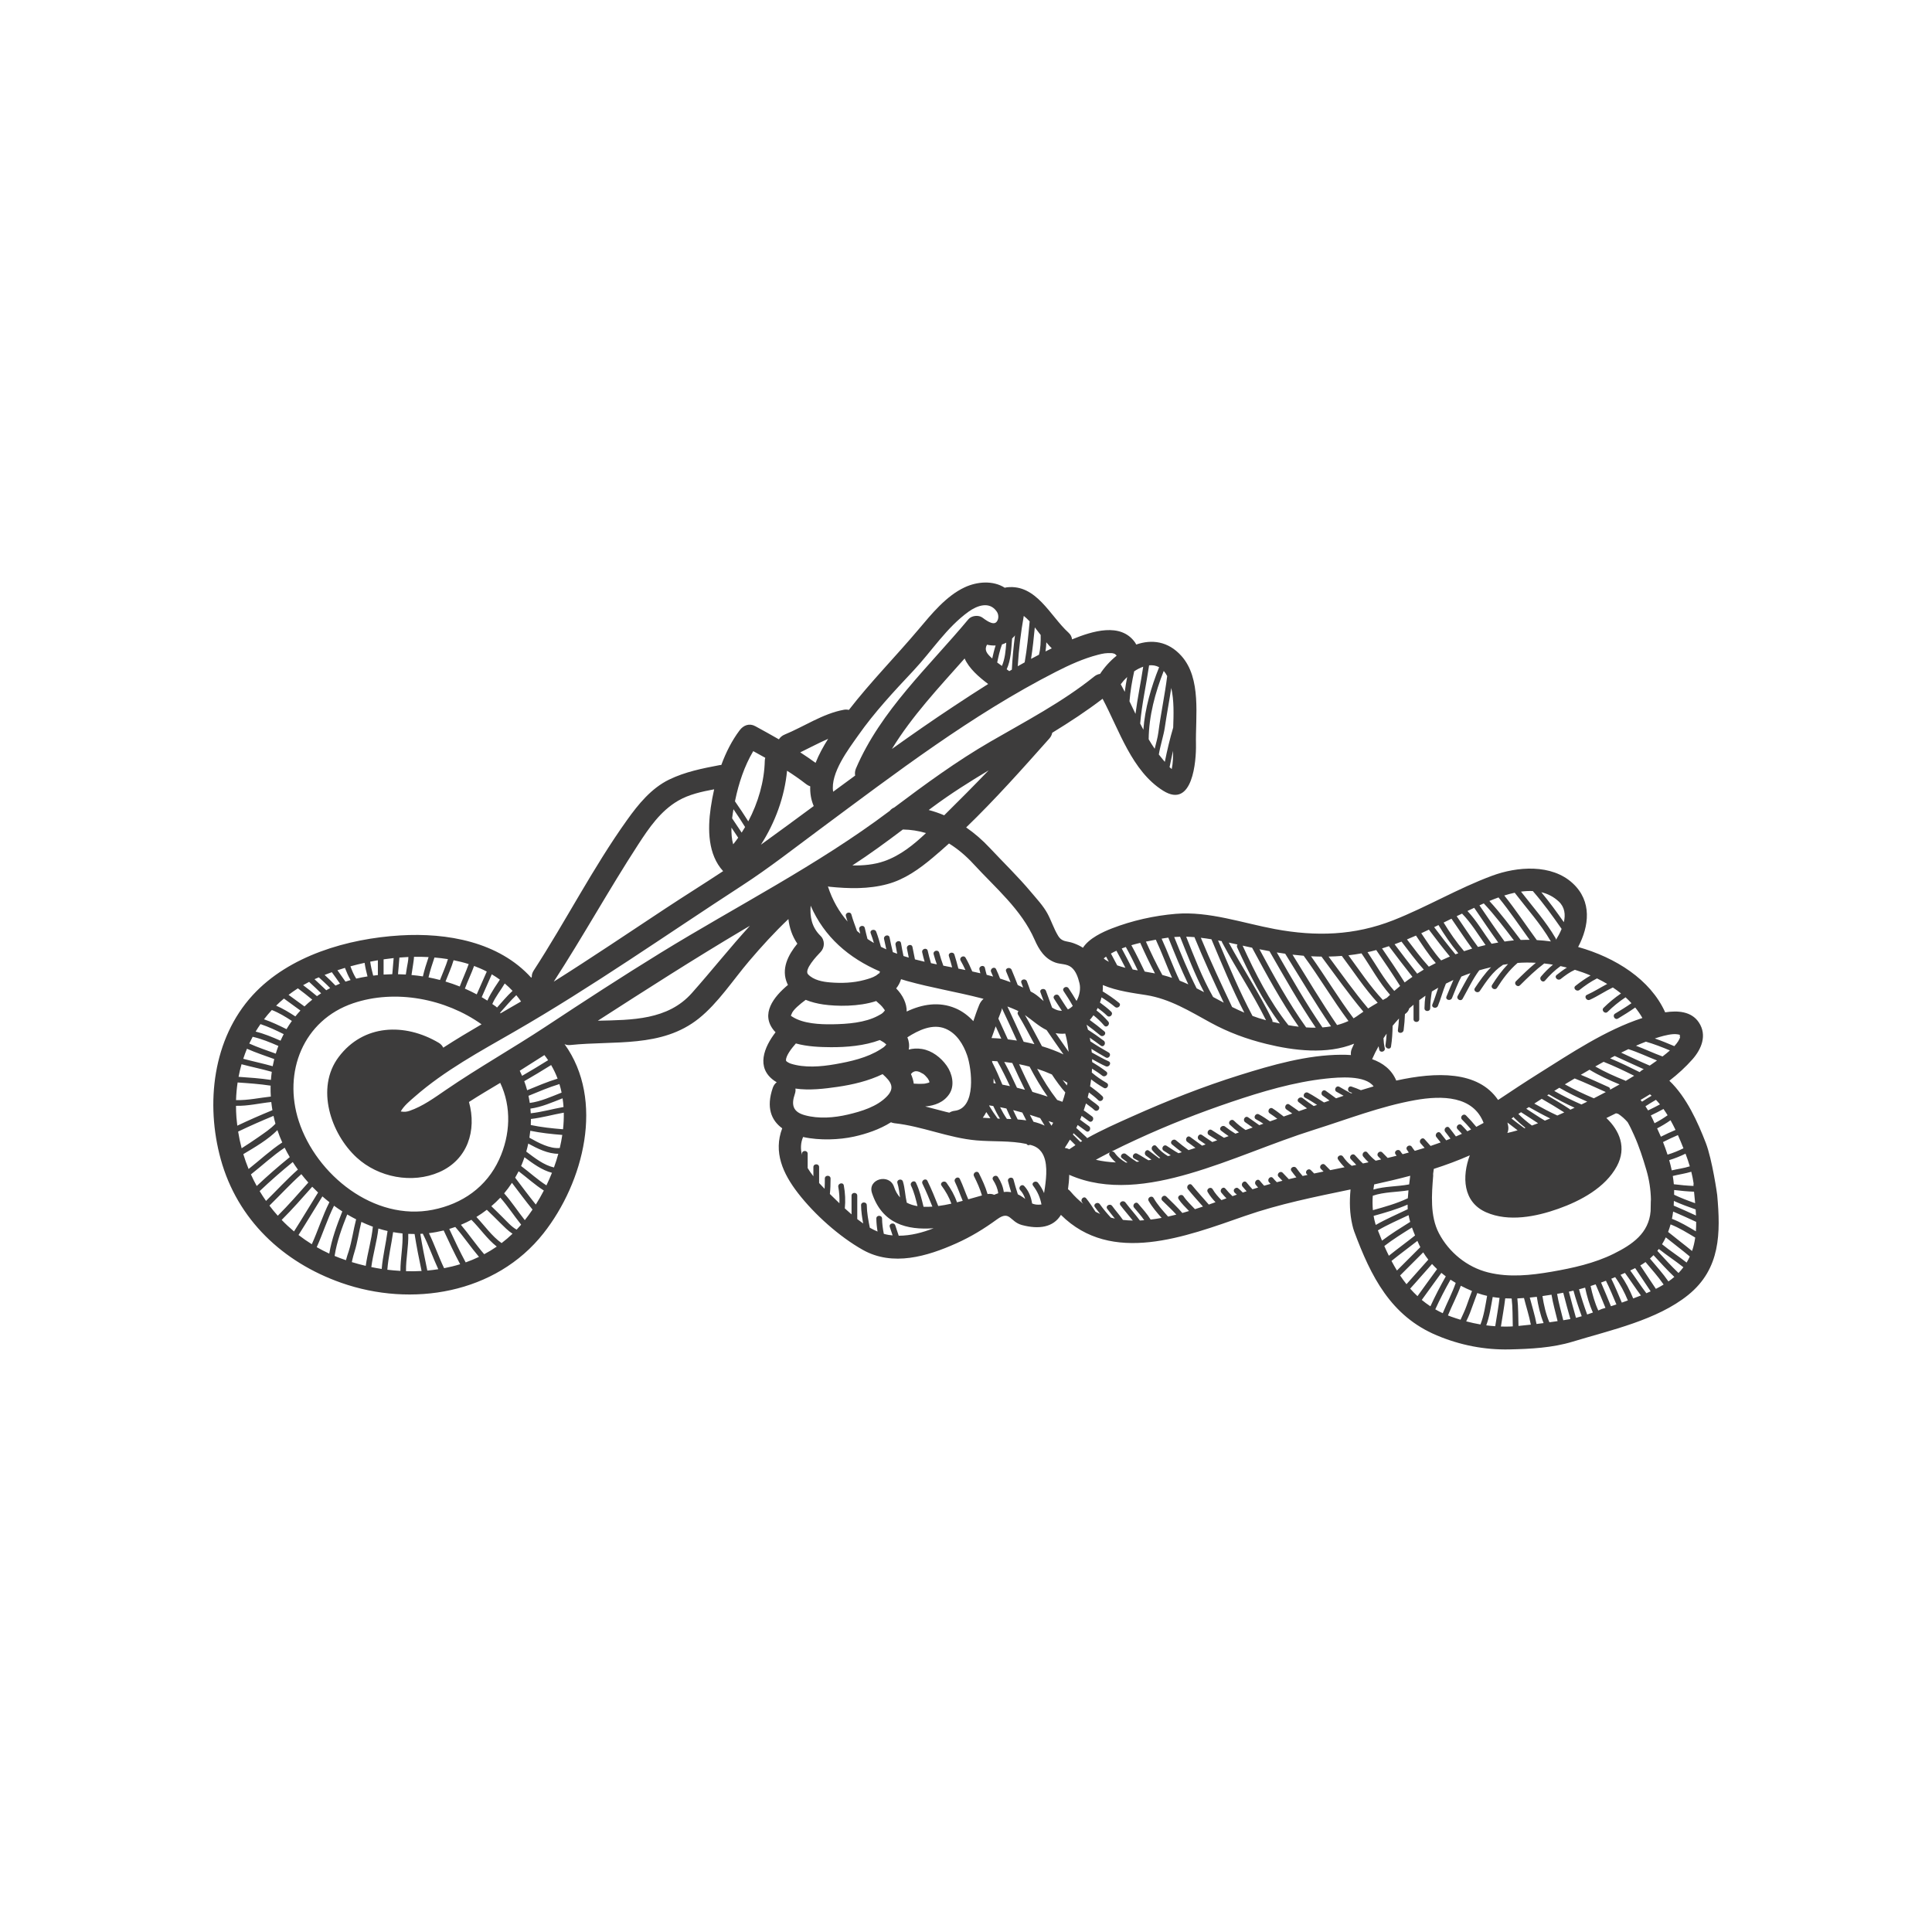 <?xml version="1.0" encoding="utf-8"?>
<!-- Generator: Adobe Illustrator 16.0.0, SVG Export Plug-In . SVG Version: 6.00 Build 0)  -->
<!DOCTYPE svg PUBLIC "-//W3C//DTD SVG 1.1//EN" "http://www.w3.org/Graphics/SVG/1.1/DTD/svg11.dtd">
<svg version="1.1" id="Layer_1" xmlns="http://www.w3.org/2000/svg" xmlns:xlink="http://www.w3.org/1999/xlink" x="0px" y="0px"
	 width="350px" height="350px" viewBox="0 0 350 350" enable-background="new 0 0 350 350" xml:space="preserve">
<path fill="#3D3C3C" d="M311.088,216.504c0.021,0-0.913-6.473-2.06-9.439c-1.44-3.727-3.492-8.322-6.608-11.277
	c1.537-1.195,2.957-2.486,4.199-3.898c1.632-1.859,2.656-4.342,1.17-6.627c-1.35-2.08-3.877-2.211-6.126-1.871
	c-2.693-5.971-9.019-9.937-15.768-11.836c2.002-3.799,2.543-8.271-0.968-11.527c-3.839-3.562-10.078-3.059-14.606-1.384
	c-6.154,2.273-11.811,5.664-17.907,8.064c-7.065,2.784-14.021,2.979-21.433,1.605c-5.832-1.083-11.991-3.27-17.983-2.764
	c-3.92,0.331-7.903,1.218-11.57,2.642c-1.655,0.641-4.133,1.783-5.242,3.505c-0.516-0.338-1.072-0.601-1.707-0.832
	c-1.261-0.463-2.065-0.136-2.816-1.378c-0.768-1.264-1.21-2.718-1.921-4.018c-0.757-1.386-1.958-2.661-2.968-3.867
	c-2.345-2.8-4.988-5.345-7.48-8.008c-1.305-1.393-2.731-2.639-4.266-3.697c5.294-5.11,10.218-10.65,15.081-16.119
	c0.292-0.326,0.444-0.677,0.51-1.028c3.132-1.919,6.203-3.926,9.124-6.161c3.037,5.703,5.292,13.107,10.983,16.663
	c5.352,3.344,5.998-5.441,5.935-8.416c-0.108-5.026,1.035-11.919-2.65-16.022c-2.409-2.684-5.4-3.017-8.169-2.05
	c-0.055-0.117-0.121-0.237-0.204-0.356c-2.601-3.711-7.771-2.075-11.429-0.579c-0.037-0.421-0.228-0.847-0.645-1.224
	c-3.313-3-5.802-8.802-11.14-8.208c-0.139,0.015-0.266,0.047-0.392,0.083c-2.147-1.371-5.019-1.132-7.276-0.078
	c-3.344,1.556-6.006,4.837-8.329,7.591c-4.151,4.922-8.696,9.522-12.644,14.615c-0.284-0.071-0.594-0.084-0.932-0.023
	c-3.771,0.688-7.203,3.047-10.71,4.491c-0.473,0.193-0.812,0.502-1.037,0.863c-1.411-0.813-2.84-1.6-4.276-2.384
	c-1.082-0.589-2.14-0.178-2.837,0.745c-1.4,1.854-2.485,4.011-3.319,6.278c-0.092,0.006-0.182,0.006-0.279,0.025
	c-3.156,0.602-6.266,1.213-9.176,2.626c-3.222,1.566-5.574,4.459-7.611,7.309c-6.217,8.698-11.105,18.333-16.93,27.293
	c-0.249,0.385-0.349,0.762-0.339,1.116c-0.031,0.061-0.062,0.123-0.092,0.184c-5.857-6.486-15.195-8.194-23.766-7.67
	c-9.463,0.577-20.104,3.636-26.694,10.811c-7.262,7.91-8.562,19.686-5.799,29.719c3.016,10.955,11.274,18.682,21.822,22.398
	c12.774,4.498,28.008,1.998,36.651-8.965c7.29-9.248,11.128-24.119,3.813-34.273c0.283,0.139,0.622,0.209,1.032,0.168
	c8.015-0.846,16.566,0.564,23.292-4.811c3.494-2.793,6.224-7.004,9.111-10.398c2.257-2.652,4.597-5.224,7.119-7.613
	c0.188,1.58,0.68,3.083,1.62,4.458c-1.69,2.062-2.986,4.602-1.825,7.224c0.038,0.084,0.083,0.164,0.126,0.246
	c-2.572,2.143-5.064,5.271-2.492,8.32c0.077,0.09,0.164,0.17,0.246,0.256c-2.074,2.689-3.62,6.42-0.214,8.795
	c0.137,0.096,0.28,0.178,0.422,0.264c-0.304,0.232-0.556,0.557-0.709,1c-1.235,3.57-0.283,5.898,1.705,7.342
	c-1.633,4.307,0.116,8.193,2.855,11.736c2.988,3.865,7.49,7.9,11.765,10.297c5.418,3.037,11.663,1.164,16.914-1.189
	c2.697-1.207,5.009-2.629,7.38-4.352c2.378-1.73,2.29,0.447,4.543,1.039c3.034,0.797,5.644,0.438,7.035-1.846
	c9.179,9.133,22.546,3.957,33.323,0.197c6.235-2.172,12.701-3.465,19.143-4.805c-0.218,2.311-0.153,4.369,0.329,6.449
	c0.071,0.357,0.23,0.889,0.336,1.172c3.017,8.113,6.604,15.313,14.977,18.824c4.197,1.762,8.61,2.635,13.161,2.535
	c3.762-0.084,7.768-0.283,11.431-1.402c6.893-2.1,15.291-3.904,20.929-8.457C311.711,229.846,311.707,223.359,311.088,216.504z
	 M307.092,217.971c-1.293-0.457-2.575-0.939-3.813-1.533c0.01-0.285,0.014-0.572,0.008-0.857c1.196,0.145,2.397,0.264,3.603,0.305
	C306.96,216.582,307.031,217.279,307.092,217.971z M307.247,220.205c-1.338-0.619-2.682-1.225-4.04-1.795
	c0.021-0.342,0.03-0.627,0.032-0.848c1.284,0.586,2.609,1.068,3.944,1.537C307.209,219.471,307.231,219.838,307.247,220.205z
	 M306.813,214.387c-0.021,0.143-0.028,0.295-0.02,0.457c-1.191-0.043-2.378-0.164-3.562-0.309c-0.043-0.496-0.11-0.996-0.19-1.496
	c1.115-0.281,2.257-0.43,3.353-0.766C306.569,212.971,306.707,213.678,306.813,214.387z M306.125,211.291
	c-1.059,0.344-2.184,0.473-3.27,0.732c-0.131-0.625-0.29-1.242-0.465-1.855c1.018-0.305,2-0.705,2.957-1.17
	C305.63,209.738,305.895,210.506,306.125,211.291z M304.972,208.027c-0.932,0.457-1.889,0.85-2.882,1.148
	c-0.249-0.781-0.529-1.537-0.82-2.279c0.882-0.459,1.786-0.869,2.699-1.266C304.337,206.453,304.671,207.264,304.972,208.027z
	 M302.633,202.945c0.321,0.576,0.623,1.164,0.904,1.752c-0.896,0.387-1.784,0.785-2.653,1.229c-0.21-0.496-0.438-1.006-0.681-1.514
	C301.043,203.979,301.856,203.496,302.633,202.945z M291.418,196.938c-1.68-0.752-3.344-1.527-5.041-2.229
	c0.524-0.311,1.052-0.613,1.58-0.918c1.729,1.053,3.569,1.889,5.446,2.662c-0.572,0.324-1.147,0.646-1.726,0.961
	C291.715,197.23,291.647,197.041,291.418,196.938z M273.218,203.969c-0.039-0.211-0.085-0.412-0.133-0.613
	c0.607,0.479,1.224,0.949,1.845,1.41c-0.616,0.178-1.237,0.344-1.861,0.486C273.236,204.885,273.306,204.453,273.218,203.969z
	 M273.821,202.627c0.136-0.092,0.273-0.18,0.407-0.271c0.023,0.074,0.062,0.146,0.129,0.211c0.632,0.623,1.297,1.207,1.992,1.752
	c-0.066,0.021-0.133,0.045-0.198,0.068C275.36,203.818,274.587,203.227,273.821,202.627z M275.091,201.834
	c-0.012-0.012-0.025-0.014-0.037-0.023c0.168-0.111,0.336-0.221,0.504-0.33c0.015,0.01,0.021,0.025,0.039,0.035
	c1.029,0.629,2.016,1.324,3.037,1.967c-0.37,0.139-0.737,0.285-1.11,0.418C276.665,203.273,275.853,202.586,275.091,201.834z
	 M276.497,200.861c0.158-0.102,0.315-0.201,0.474-0.305c1.269,0.721,2.549,1.426,3.861,2.061c-0.32,0.133-0.64,0.268-0.962,0.396
	C278.717,202.342,277.626,201.576,276.497,200.861z M277.951,199.922c0.448-0.289,0.899-0.574,1.349-0.861
	c1.378,0.791,2.747,1.602,4.081,2.463c-0.419,0.186-0.833,0.381-1.254,0.561C280.7,201.43,279.318,200.693,277.951,199.922z
	 M280.284,198.432c0.097-0.063,0.195-0.121,0.294-0.184c1.512,0.896,3.072,1.699,4.674,2.426c-0.261,0.121-0.518,0.244-0.778,0.363
	c-0.036-0.047-0.08-0.096-0.14-0.135C283.015,200.033,281.653,199.223,280.284,198.432z M281.565,197.629
	c0.307-0.193,0.617-0.383,0.925-0.572c1.63,0.945,3.323,1.766,5.053,2.516c-0.35,0.174-0.697,0.346-1.049,0.514
	C284.806,199.355,283.157,198.547,281.565,197.629z M283.489,196.438c0.589-0.359,1.187-0.709,1.78-1.066
	c1.903,0.752,3.755,1.625,5.624,2.461c0.004,0.004,0.009,0.002,0.014,0.004c-0.72,0.385-1.442,0.762-2.167,1.131
	C286.947,198.211,285.185,197.389,283.489,196.438z M288.997,193.203c0.41-0.232,0.819-0.465,1.233-0.691
	c0.093-0.051,0.188-0.102,0.281-0.152c1.889,0.746,3.716,1.625,5.533,2.527c-0.509,0.314-1.021,0.627-1.537,0.932
	c-0.032-0.023-0.06-0.051-0.099-0.066C292.548,195.002,290.723,194.199,288.997,193.203z M291.687,191.727
	c0.276-0.145,0.553-0.289,0.829-0.434c1.763,0.791,3.502,1.633,5.271,2.406c-0.281,0.123-0.534,0.307-0.743,0.529
	C295.278,193.348,293.507,192.486,291.687,191.727z M293.684,190.697c0.434-0.217,0.873-0.426,1.313-0.633
	c1.775,0.563,3.455,1.373,5.188,2.055c-0.394,0.279-0.762,0.533-1.072,0.752c-0.083,0.059-0.169,0.115-0.253,0.172
	C297.11,192.311,295.403,191.49,293.684,190.697z M298.9,198.242c0.105,0.082,0.205,0.172,0.308,0.258
	c-0.589,0.344-1.168,0.703-1.738,1.078c-0.088-0.109-0.178-0.211-0.27-0.313C297.772,198.932,298.344,198.596,298.9,198.242z
	 M299.988,199.244c0.251,0.26,0.495,0.535,0.731,0.826c-0.708,0.385-1.428,0.746-2.155,1.092c-0.152-0.26-0.311-0.51-0.475-0.752
	C298.712,200.006,299.344,199.615,299.988,199.244z M301.354,200.904c0.262,0.367,0.511,0.746,0.75,1.137
	c-0.756,0.539-1.545,1.016-2.365,1.443c-0.21-0.48-0.433-0.957-0.672-1.416C299.841,201.701,300.604,201.316,301.354,200.904z
	 M300.592,187.871c0.976-0.291,2.371-0.635,3.226-0.504c0.521,0.082,0.405,0.059,0.589,0.246c-0.191-0.195-0.078,0.482-0.007,0.15
	c-0.12,0.564-0.531,1.164-1.079,1.758c-1.167-0.502-2.34-0.98-3.537-1.391C300.053,188.041,300.32,187.951,300.592,187.871z
	 M302.518,190.299c-0.424,0.377-0.879,0.744-1.335,1.09c-1.631-0.594-3.195-1.338-4.812-1.943c0.594-0.26,1.194-0.506,1.798-0.738
	C299.654,189.141,301.093,189.695,302.518,190.299z M282.739,177.354c0.825-0.654,1.643-1.25,2.563-1.666
	c0.966,0.294,1.918,0.636,2.844,1.029c-0.96,0.553-1.864,1.195-2.74,1.889c-0.523,0.414,0.214,1.141,0.733,0.732
	c0.996-0.787,2.046-1.518,3.176-2.09c0.637,0.309,1.251,0.646,1.85,1.002c-1.229,0.645-2.4,1.402-3.672,1.973
	c-0.607,0.273-0.081,1.168,0.524,0.896c1.438-0.645,2.745-1.557,4.166-2.23c0.512,0.34,1.004,0.703,1.476,1.084
	c-1.126,0.77-2.182,1.641-3.154,2.6c-0.477,0.469,0.258,1.203,0.733,0.732c0.998-0.984,2.08-1.861,3.246-2.633
	c0.376,0.342,0.729,0.699,1.07,1.068c-0.96,0.668-1.958,1.281-2.961,1.883c-0.571,0.344-0.051,1.24,0.522,0.895
	c1.063-0.637,2.107-1.289,3.117-1.998c0.485,0.6,0.925,1.23,1.303,1.9c-6.659,2.16-13.017,6.438-18.777,10.047
	c-2.483,1.559-4.927,3.176-7.367,4.803c-3.615-5.324-11.235-5.104-18.446-3.514c-0.845-2.016-2.467-3.203-4.371-3.879
	c0.352-0.809,0.745-1.586,1.169-2.34c0.034,0.209,0.07,0.414,0.119,0.621c0.152,0.648,1.152,0.375,0.999-0.277
	c-0.139-0.592-0.203-1.191-0.233-1.791c0.185-0.283,0.376-0.557,0.571-0.83c-0.037,0.686-0.097,1.373-0.203,2.057
	c-0.104,0.652,0.896,0.934,0.999,0.275c0.195-1.254,0.267-2.502,0.29-3.76c0.37-0.455,0.757-0.891,1.152-1.32
	c-0.043,0.703-0.101,1.406-0.195,2.107c-0.088,0.662,0.95,0.654,1.037,0c0.13-0.967,0.2-1.934,0.238-2.904
	c0.425-0.275,0.678-0.637,0.775-1.029c0.257-0.229,0.52-0.449,0.782-0.668v2.619c0,0.668,1.037,0.668,1.037,0v-3.445
	c0.366-0.279,0.741-0.545,1.12-0.809c-0.099,0.752-0.165,1.506-0.174,2.271c-0.008,0.668,1.028,0.668,1.037,0
	c0.01-1.025,0.133-2.033,0.301-3.035c0.376-0.238,0.767-0.457,1.155-0.68c-0.35,1.002-0.653,2.027-1.058,3.012
	c-0.256,0.617,0.749,0.883,1,0.273c0.544-1.322,0.897-2.721,1.448-4.035c0.446-0.23,0.899-0.447,1.356-0.656
	c-0.446,0.98-0.832,1.992-1.256,3c-0.258,0.617,0.745,0.881,1.001,0.275c0.55-1.311,1.026-2.654,1.7-3.896
	c0.543-0.221,1.093-0.424,1.647-0.617c-0.838,1.33-1.537,2.738-2.313,4.115c-0.329,0.582,0.566,1.105,0.895,0.521
	c0.977-1.73,1.818-3.555,3.01-5.154c0.707-0.21,1.422-0.39,2.14-0.558c-1.134,1.118-2.067,2.491-2.929,3.774
	c-0.373,0.555,0.525,1.072,0.896,0.521c1.111-1.654,2.352-3.538,4.063-4.63c0.048-0.029,0.085-0.066,0.119-0.102
	c0.307-0.053,0.616-0.092,0.925-0.137c-1.104,1.148-2.052,2.465-2.887,3.779c-0.359,0.568,0.538,1.086,0.896,0.525
	c1.031-1.627,2.241-3.243,3.726-4.508c1.061-0.082,2.169-0.087,3.302-0.024c-1.257,1.035-2.431,2.175-3.594,3.335
	c-0.473,0.475,0.26,1.207,0.733,0.734c1.399-1.398,2.81-2.766,4.378-3.945c0.525,0.056,1.057,0.132,1.586,0.219
	c-0.78,0.643-1.502,1.363-2.163,2.145c-0.43,0.506,0.299,1.242,0.732,0.732c0.842-0.992,1.769-1.877,2.802-2.619
	c0.387,0.08,0.771,0.168,1.153,0.267c-0.64,0.393-1.248,0.851-1.854,1.337C281.483,177.039,282.224,177.766,282.739,177.354z
	 M244.565,197.842c0.141,0.047,0.278,0.1,0.417,0.15c-0.08,0.025-0.164,0.051-0.242,0.076c-0.697-0.387-1.401-0.764-2.089-1.174
	c-0.575-0.342-1.098,0.555-0.522,0.896c0.421,0.25,0.852,0.484,1.281,0.721c-0.472,0.158-0.931,0.314-1.368,0.461
	c-0.073-0.051-0.147-0.102-0.219-0.154c-0.56-0.396-1.095-0.826-1.663-1.211c-0.555-0.377-1.072,0.521-0.522,0.895
	c0.412,0.279,0.813,0.578,1.214,0.877c-0.331,0.113-0.66,0.229-0.989,0.344c-0.969-0.582-1.899-1.24-2.903-1.76
	c-0.594-0.307-1.118,0.588-0.524,0.895c0.748,0.387,1.452,0.852,2.163,1.303c-0.2,0.068-0.403,0.139-0.605,0.209
	c-0.681-0.459-1.354-0.928-1.997-1.436c-0.518-0.41-1.257,0.318-0.731,0.732c0.494,0.391,1.001,0.762,1.516,1.123
	c-0.49,0.172-0.986,0.338-1.479,0.512c-0.573-0.402-1.151-0.797-1.724-1.203c-0.546-0.387-1.063,0.512-0.522,0.895
	c0.348,0.246,0.697,0.488,1.047,0.729c-0.516,0.184-1.033,0.363-1.551,0.547c-0.656-0.5-1.303-1.012-1.997-1.459
	c-0.565-0.361-1.084,0.535-0.524,0.896c0.47,0.301,0.918,0.633,1.361,0.971c-0.441,0.156-0.885,0.311-1.324,0.469
	c-0.659-0.438-1.305-0.902-2.005-1.268c-0.591-0.307-1.115,0.586-0.522,0.896c0.459,0.238,0.896,0.514,1.326,0.797
	c-0.247,0.088-0.497,0.174-0.744,0.264c-0.674-0.471-1.334-0.961-2.016-1.422c-0.556-0.375-1.074,0.521-0.523,0.893
	c0.455,0.309,0.901,0.631,1.348,0.953c-0.428,0.154-0.855,0.303-1.281,0.455c-0.75-0.494-1.456-1.049-2.107-1.688
	c-0.477-0.469-1.209,0.266-0.732,0.734c0.514,0.502,1.063,0.961,1.639,1.385c-0.217,0.076-0.433,0.152-0.648,0.23
	c-0.645-0.389-1.268-0.814-1.859-1.283c-0.52-0.408-1.257,0.32-0.732,0.736c0.442,0.35,0.897,0.678,1.363,0.99
	c-0.277,0.102-0.558,0.201-0.836,0.303c-0.741-0.461-1.484-0.918-2.213-1.396c-0.56-0.371-1.079,0.529-0.522,0.895
	c0.494,0.326,1,0.637,1.504,0.949c-0.109,0.039-0.216,0.078-0.324,0.117c-0.184,0.068-0.379,0.133-0.565,0.201
	c-0.633-0.41-1.245-0.852-1.869-1.273c-0.557-0.373-1.076,0.523-0.524,0.895c0.395,0.268,0.785,0.543,1.177,0.813
	c-0.212,0.074-0.415,0.15-0.629,0.225c-0.729-0.514-1.438-1.055-2.16-1.576c-0.543-0.391-1.061,0.51-0.522,0.896
	c0.494,0.354,0.98,0.721,1.471,1.082c-0.415,0.137-0.822,0.279-1.245,0.412c-0.771-0.57-1.534-1.152-2.267-1.773
	c-0.508-0.432-1.244,0.297-0.733,0.732c0.579,0.49,1.173,0.959,1.776,1.414c-0.201,0.061-0.4,0.123-0.601,0.182
	c-0.746-0.395-1.429-0.904-2.149-1.344c-0.572-0.35-1.091,0.547-0.522,0.895c0.433,0.266,0.85,0.555,1.274,0.832
	c-0.17,0.043-0.338,0.096-0.51,0.139c-0.797-0.473-1.498-1.055-2.094-1.783c-0.424-0.52-1.153,0.221-0.732,0.732
	c0.426,0.521,0.916,0.977,1.447,1.379c-0.083,0.018-0.166,0.039-0.251,0.057c-0.605-0.453-1.21-0.906-1.814-1.361
	c-0.536-0.4-1.05,0.5-0.522,0.896c0.326,0.242,0.65,0.486,0.976,0.732c-0.182,0.031-0.362,0.07-0.544,0.102
	c-0.697-0.371-1.341-0.834-2.043-1.195c-0.594-0.305-1.118,0.59-0.524,0.895c0.313,0.16,0.614,0.344,0.913,0.527
	c-0.154,0.02-0.31,0.047-0.464,0.061c-0.682-0.422-1.333-0.889-1.956-1.402c-0.513-0.42-1.249,0.309-0.733,0.734
	c0.331,0.271,0.672,0.531,1.017,0.783c-0.1,0.006-0.202,0.014-0.304,0.016c-0.787-0.461-1.503-1.021-2.032-1.783
	c-0.145-0.207-0.36-0.26-0.557-0.219c1.489-0.754,2.996-1.469,4.512-2.168c5.604-2.588,11.362-4.852,17.211-6.828
	c5.531-1.867,11.28-3.582,17.104-4.215c2.386-0.26,7.144-0.65,8.644,1.41c-0.788,0.225-1.553,0.457-2.298,0.689
	c-0.551-0.242-1.116-0.457-1.691-0.652C244.205,196.629,243.936,197.631,244.565,197.842z M201.021,209.348
	c0.326,0.469,0.704,0.875,1.122,1.238c-1.224-0.059-2.432-0.203-3.616-0.479c0.252-0.143,0.485-0.273,0.692-0.383
	c0.618-0.336,1.246-0.662,1.873-0.982C200.93,208.885,200.858,209.113,201.021,209.348z M282.364,163.3
	c1.127,1.045,1.261,2.399,0.94,3.76c-1.3-1.854-2.634-3.683-4.081-5.424C280.36,161.904,281.425,162.43,282.364,163.3z
	 M277.684,161.424c1.896,2.167,3.574,4.501,5.219,6.861c-0.285,0.694-0.646,1.364-1.019,1.97c0.004-0.088-0.008-0.182-0.064-0.277
	c-1.776-3.054-4.124-5.672-6.275-8.451C276.269,161.429,276.984,161.39,277.684,161.424z M274.401,161.726
	c2.218,2.899,4.68,5.605,6.522,8.775c0.014,0.022,0.032,0.032,0.046,0.051c-0.862-0.114-1.719-0.202-2.563-0.248
	c-1.97-2.689-3.808-5.474-5.892-8.076C273.14,162.031,273.771,161.861,274.401,161.726z M271.468,162.579
	c2.011,2.462,3.784,5.104,5.641,7.683c-0.549-0.006-1.09-0.001-1.622,0.021c-1.828-2.408-3.623-4.835-5.673-7.06
	C270.352,162.999,270.906,162.781,271.468,162.579z M268.801,163.66c1.98,2.104,3.718,4.403,5.458,6.704
	c-0.1,0.008-0.2,0.014-0.3,0.024c-0.463,0.045-0.927,0.113-1.39,0.18c-1.566-2.15-3.054-4.355-4.553-6.553
	C268.273,163.896,268.534,163.777,268.801,163.66z M265.988,164.968c0.342-0.163,0.705-0.334,1.078-0.511
	c1.439,2.107,2.863,4.225,4.355,6.293c-0.401,0.07-0.806,0.136-1.208,0.219c-1.455-1.985-2.692-4.139-4.367-5.934
	C265.895,165.014,265.942,164.99,265.988,164.968z M264.866,165.508c1.656,1.695,2.881,3.755,4.256,5.696
	c-0.459,0.107-0.918,0.221-1.375,0.344c-1.354-1.809-2.57-3.714-3.856-5.572C264.217,165.818,264.542,165.664,264.866,165.508z
	 M262.951,166.434c1.253,1.802,2.444,3.646,3.744,5.414c-0.492,0.148-0.982,0.302-1.468,0.469c-1.383-1.619-2.589-3.368-3.702-5.187
	C262.002,166.897,262.476,166.667,262.951,166.434z M260.591,167.584c1.087,1.783,2.26,3.505,3.592,5.107
	c-0.172,0.065-0.347,0.124-0.518,0.192c-1.332-1.602-2.601-3.254-3.854-4.918C260.071,167.841,260.329,167.712,260.591,167.584z
	 M258.858,168.413c1.238,1.646,2.492,3.28,3.802,4.87c-0.532,0.224-1.062,0.459-1.584,0.706c-1.361-1.506-2.461-3.237-3.601-4.929
	C257.938,168.849,258.398,168.63,258.858,168.413z M256.519,169.488c1.148,1.698,2.246,3.441,3.589,4.977
	c-0.423,0.215-0.847,0.427-1.261,0.658c-1.422-1.558-2.673-3.261-3.959-4.938C255.435,169.96,255.978,169.728,256.519,169.488z
	 M253.896,170.583c1.321,1.708,2.593,3.461,4.033,5.07c-0.402,0.237-0.803,0.482-1.194,0.736c-1.39-1.756-2.746-3.539-4.093-5.329
	C253.063,170.907,253.478,170.744,253.896,170.583z M251.615,171.407c1.403,1.866,2.813,3.726,4.262,5.558
	c-0.479,0.328-0.952,0.664-1.411,1.016c-1.318-2.085-2.696-4.133-4.097-6.166C250.789,171.689,251.201,171.544,251.615,171.407z
	 M248.342,172.361c0.328-0.078,0.653-0.163,0.978-0.25c1.478,2.146,2.936,4.305,4.325,6.51c-0.36,0.291-0.715,0.59-1.061,0.895
	c-1.875-2.133-3.255-4.661-4.843-7.024C247.941,172.447,248.142,172.408,248.342,172.361z M246.647,172.71
	c1.72,2.508,3.169,5.225,5.175,7.51c-0.192,0.178-0.387,0.354-0.574,0.539c-0.245,0.127-0.486,0.264-0.729,0.393
	c-2.336-2.482-4.214-5.345-6.242-8.092C245.065,172.972,245.854,172.853,246.647,172.71z M243.082,173.173
	c2.148,2.852,4.084,5.864,6.499,8.485c-0.586,0.332-1.163,0.674-1.728,1.037c-2.542-3.018-4.818-6.236-7.169-9.403
	C241.482,173.279,242.281,173.238,243.082,173.173z M239.4,173.297c2.503,3.347,4.905,6.771,7.591,9.978
	c-0.183,0.127-0.37,0.25-0.551,0.383c-0.036,0.025-0.073,0.041-0.109,0.07c-0.362,0.279-0.739,0.527-1.123,0.752
	c-2.738-3.631-5.063-7.545-7.706-11.243C238.135,173.272,238.768,173.289,239.4,173.297z M236.172,173.146
	c2.833,3.848,5.254,7.984,8.115,11.818c-0.667,0.309-1.357,0.551-2.065,0.734c-2.842-4.156-5.422-8.477-8.072-12.753
	C234.824,173.026,235.498,173.09,236.172,173.146z M232.824,172.773c2.74,4.405,5.387,8.868,8.302,13.157
	c-0.513,0.09-1.031,0.158-1.554,0.197c-0.006-0.006-0.007-0.012-0.011-0.018c-3.003-4.369-5.623-8.973-8.256-13.565
	C231.811,172.625,232.318,172.702,232.824,172.773z M229.979,172.315c2.689,4.683,5.347,9.388,8.384,13.861
	c-0.581,0.006-1.162-0.012-1.746-0.051c-0.004-0.006-0.005-0.01-0.009-0.016c-3.203-4.479-5.844-9.305-8.451-14.144
	C228.764,172.089,229.371,172.205,229.979,172.315z M226.828,171.687c2.63,4.879,5.268,9.762,8.447,14.311
	c-0.628-0.076-1.252-0.168-1.871-0.277c-3.46-4.359-5.98-9.367-8.292-14.409C225.686,171.439,226.258,171.563,226.828,171.687z
	 M224.18,171.107c-0.103,0.144-0.145,0.331-0.053,0.531c2.193,4.799,4.577,9.545,7.738,13.778c-0.458-0.098-0.913-0.199-1.359-0.309
	c0.031-0.109,0.031-0.232-0.032-0.361c-2.339-4.814-5.325-9.28-7.874-13.985C223.127,170.873,223.651,170.99,224.18,171.107z
	 M221.336,170.504c0.005,0.071,0.023,0.148,0.064,0.224c2.533,4.761,5.553,9.26,7.95,14.094c-0.053-0.016-0.108-0.029-0.161-0.043
	c-0.782-0.203-1.54-0.461-2.29-0.738c-2.354-4.424-4.291-9.047-6.234-13.67C220.891,170.413,221.113,170.46,221.336,170.504z
	 M219.463,170.16c1.881,4.479,3.741,8.971,5.958,13.291c-0.748-0.322-1.487-0.662-2.216-1.025
	c-1.965-4.145-3.916-8.297-5.662-12.539C218.185,169.96,218.822,170.055,219.463,170.16z M216.385,169.77
	c1.637,4.018,3.458,7.955,5.311,11.876c-0.646-0.34-1.289-0.686-1.931-1.031c-1.972-3.451-3.398-7.221-4.878-10.922
	C215.387,169.704,215.886,169.731,216.385,169.77z M213.778,169.697c1.361,3.383,2.671,6.821,4.353,10.045
	c-0.45-0.236-0.899-0.469-1.353-0.697c-1.525-3.018-2.8-6.153-4.061-9.295C213.071,169.722,213.424,169.706,213.778,169.697z
	 M210.997,169.955c0.218-0.039,0.437-0.064,0.653-0.094c1.144,2.853,2.298,5.699,3.623,8.465c-0.518-0.236-1.039-0.463-1.568-0.674
	c-1.201-2.477-2.112-5.097-3.266-7.603C210.624,170.018,210.816,169.984,210.997,169.955z M209.386,170.233
	c1.069,2.265,1.917,4.636,2.943,6.916c-0.578-0.193-1.162-0.373-1.759-0.52c-1.088-1.967-2.055-3.997-2.979-6.046
	C208.198,170.456,208.797,170.34,209.386,170.233z M206.564,170.807c0.838,1.873,1.71,3.726,2.672,5.535
	c-0.619-0.121-1.242-0.23-1.861-0.334c-0.78-1.606-1.553-3.216-2.418-4.777C205.486,171.075,206.024,170.936,206.564,170.807z
	 M203.953,171.555c0.776,1.385,1.476,2.812,2.17,4.242c-0.309-0.054-0.621-0.106-0.929-0.168c-0.654-1.272-1.301-2.548-1.983-3.804
	C203.454,171.728,203.703,171.642,203.953,171.555z M202.251,172.232c0.56,1.023,1.095,2.06,1.627,3.098
	c-0.499-0.127-0.994-0.268-1.484-0.445c-0.382-0.712-0.748-1.434-1.139-2.141C201.576,172.558,201.912,172.391,202.251,172.232z
	 M200.199,173.428c0.059-0.042,0.123-0.082,0.181-0.124c0.169,0.309,0.336,0.619,0.502,0.933c-0.329-0.165-0.672-0.361-0.93-0.605
	C200.013,173.576,200.091,173.508,200.199,173.428z M195.951,202.145c0.462,0.305,0.882,0.67,1.341,0.982
	c0.553,0.379,1.072-0.52,0.522-0.895c-0.51-0.348-0.968-0.75-1.49-1.072c0.149-0.42,0.285-0.842,0.414-1.266
	c0.495,0.412,1.052,0.746,1.517,1.195c0.479,0.465,1.215-0.268,0.729-0.734c-0.546-0.529-1.228-0.891-1.777-1.422
	c-0.051-0.051-0.109-0.082-0.167-0.107c0.082-0.307,0.153-0.615,0.225-0.924c0.587,0.443,1.174,0.891,1.7,1.408
	c0.479,0.469,1.211-0.264,0.732-0.732c-0.631-0.623-1.351-1.15-2.06-1.684c-0.055-0.039-0.105-0.064-0.159-0.08
	c0.074-0.422,0.139-0.848,0.193-1.273c0.719,0.566,1.486,1.074,2.287,1.537c0.58,0.334,1.103-0.561,0.525-0.895
	c-0.96-0.553-1.862-1.162-2.694-1.881c0.018-0.234,0.027-0.469,0.038-0.705c0.638,0.393,1.262,0.801,1.849,1.266
	c0.52,0.408,1.26-0.32,0.733-0.734c-0.812-0.639-1.673-1.191-2.556-1.725c0-0.178-0.007-0.355-0.01-0.533
	c0.814,0.449,1.618,0.918,2.471,1.293c0.607,0.268,1.135-0.627,0.525-0.895c-1.055-0.465-2.036-1.064-3.054-1.604
	c-0.014-0.219-0.044-0.436-0.064-0.654c0.849,0.541,1.717,1.051,2.593,1.553c0.583,0.332,1.103-0.564,0.525-0.896
	c-1.123-0.641-2.232-1.295-3.302-2.018c-0.034-0.219-0.074-0.438-0.115-0.656c0.679,0.459,1.344,0.939,2.002,1.434
	c0.536,0.4,1.052-0.5,0.522-0.895c-0.93-0.697-1.873-1.363-2.851-1.986c-0.074-0.303-0.162-0.605-0.254-0.91
	c0.845,0.619,1.68,1.254,2.477,1.93c0.506,0.432,1.246-0.299,0.733-0.73c-0.849-0.721-1.73-1.395-2.63-2.053
	c0.241-0.27,0.458-0.561,0.669-0.859c0.702,0.561,1.354,1.174,1.94,1.865c0.435,0.51,1.164-0.229,0.733-0.734
	c-0.638-0.748-1.354-1.41-2.124-2.014c0.077-0.145,0.146-0.295,0.217-0.441c0.591,0.441,1.181,0.891,1.707,1.408
	c0.479,0.469,1.211-0.262,0.732-0.73c-0.624-0.613-1.33-1.135-2.029-1.66c0.112-0.309,0.207-0.623,0.285-0.939
	c0.849,0.525,1.663,1.094,2.437,1.73c0.511,0.422,1.249-0.309,0.733-0.732c-0.938-0.773-1.935-1.457-2.973-2.086
	c0.01-0.066,0.021-0.133,0.027-0.201c0.026-0.307,0.026-0.623,0.01-0.941c2.568,1.102,5.738,1.482,7.839,1.818
	c4.34,0.693,7.881,2.916,11.677,4.99c3.23,1.766,6.537,2.979,10.103,3.857c4.982,1.227,10.985,1.957,15.906-0.039
	c-0.143,0.305-0.283,0.613-0.416,0.926c-0.168,0.393-0.203,0.773-0.159,1.131c-0.582-0.041-1.16-0.059-1.728-0.055
	c-6.229,0.033-12.52,1.842-18.414,3.686c-6.651,2.08-13.156,4.656-19.514,7.504c-2.703,1.209-5.504,2.445-8.138,3.922
	c-0.027-0.047-0.051-0.094-0.095-0.137c-0.601-0.594-1.254-1.131-1.87-1.709c0.088-0.18,0.17-0.359,0.255-0.539
	c0.499,0.379,1.018,0.73,1.523,1.104c0.536,0.4,1.052-0.502,0.522-0.893c-0.536-0.398-1.091-0.764-1.61-1.178
	C195.77,202.605,195.859,202.375,195.951,202.145z M196.043,206.711c-0.102,0.061-0.207,0.117-0.309,0.18
	c-0.455-0.457-0.913-0.914-1.37-1.369c0.041-0.074,0.077-0.152,0.117-0.227C195.001,205.77,195.537,206.223,196.043,206.711z
	 M176.361,156.525c3.977,4.33,8.67,8.234,11.069,13.711c0.801,1.829,1.825,3.45,3.767,4.144c0.943,0.337,2.063,0.19,2.89,0.857
	c0.845,0.682,1.22,1.863,1.467,2.865c0.248,0.996,0.031,2.234-0.532,3.23c-0.451-0.779-0.937-1.539-1.438-2.295
	c-0.37-0.553-1.268-0.033-0.896,0.525c0.584,0.873,1.146,1.756,1.656,2.674c-0.265,0.26-0.56,0.479-0.886,0.629
	c-0.575-0.787-1.077-1.656-1.604-2.445c-0.368-0.553-1.268-0.035-0.895,0.523c0.469,0.701,0.924,1.453,1.415,2.172
	c-0.139,0-0.277-0.006-0.422-0.025c-0.458-0.064-0.911-0.273-1.359-0.555c-0.385-1.002-0.713-2.029-1.106-3.027
	c-0.24-0.615-1.241-0.348-0.997,0.273c0.203,0.52,0.39,1.047,0.577,1.572c-0.625-0.539-1.229-1.082-1.796-1.426
	c-0.187-0.111-0.383-0.211-0.571-0.316c-0.216-0.613-0.43-1.227-0.667-1.832c-0.241-0.615-1.244-0.348-0.998,0.275
	c0.109,0.283,0.214,0.568,0.316,0.855c-0.323-0.156-0.646-0.316-0.978-0.459c-0.34-0.922-0.733-1.828-1.104-2.745
	c-0.246-0.611-1.251-0.344-1,0.275c0.265,0.655,0.542,1.303,0.801,1.954c-0.624-0.234-1.257-0.453-1.899-0.654
	c-0.223-0.574-0.45-1.145-0.717-1.698c-0.292-0.603-1.184-0.077-0.896,0.522c0.127,0.264,0.241,0.535,0.354,0.805
	c-0.389-0.109-0.777-0.213-1.169-0.313c-0.119-0.408-0.223-0.82-0.313-1.235c-0.139-0.655-1.137-0.377-0.997,0.275
	c0.047,0.229,0.111,0.453,0.169,0.681c-0.484-0.115-0.974-0.225-1.466-0.33c-0.357-0.847-0.748-1.68-1.211-2.479
	c-0.335-0.577-1.232-0.056-0.895,0.523c0.32,0.551,0.602,1.12,0.864,1.697c-0.425-0.087-0.85-0.171-1.275-0.256
	c-0.224-0.847-0.446-1.695-0.715-2.53c-0.204-0.635-1.206-0.363-0.999,0.275c0.216,0.672,0.402,1.352,0.583,2.034
	c-0.533-0.104-1.065-0.207-1.595-0.311c-0.283-0.772-0.544-1.551-0.752-2.345c-0.169-0.645-1.169-0.372-1,0.276
	c0.162,0.62,0.362,1.227,0.574,1.833c-0.354-0.073-0.709-0.146-1.061-0.222c-0.215-0.738-0.426-1.478-0.588-2.231
	c-0.139-0.655-1.138-0.376-0.999,0.275c0.122,0.574,0.275,1.137,0.436,1.702c-0.59-0.136-1.177-0.275-1.751-0.426l-0.45-2.243
	c-0.131-0.655-1.13-0.377-1,0.276c0.109,0.548,0.22,1.096,0.329,1.644c-0.319-0.097-0.644-0.187-0.955-0.288
	c-0.166-0.771-0.315-1.542-0.447-2.323c-0.111-0.658-1.109-0.378-1,0.277c0.092,0.546,0.194,1.091,0.301,1.632
	c-0.261-0.097-0.529-0.185-0.785-0.289c-0.223-0.877-0.411-1.765-0.59-2.657c-0.13-0.655-1.13-0.376-1,0.275
	c0.126,0.629,0.261,1.254,0.405,1.876c-0.326-0.149-0.653-0.297-0.97-0.458c-0.256-0.919-0.513-1.837-0.854-2.728
	c-0.236-0.62-1.239-0.352-1,0.275c0.221,0.577,0.405,1.166,0.578,1.758c-0.396-0.232-0.786-0.474-1.161-0.727
	c-0.186-0.663-0.329-1.344-0.49-1.999c-0.16-0.648-1.16-0.374-1,0.275c0.062,0.25,0.121,0.502,0.18,0.755
	c-0.196-0.158-0.396-0.311-0.585-0.475c-0.344-0.989-0.743-1.959-1.014-2.973c-0.172-0.646-1.172-0.372-1,0.275
	c0.088,0.333,0.193,0.662,0.305,0.988c-1.535-1.76-2.747-3.857-3.564-6.368c0.099,0.024,0.196,0.049,0.305,0.062
	c3.521,0.353,7.042,0.446,10.486-0.484c3.125-0.841,5.797-2.76,8.235-4.813c0.985-0.828,1.955-1.678,2.911-2.542
	C173.537,153.806,175.02,155.068,176.361,156.525z M184.233,197.053c-0.729-1.58-1.469-3.15-2.304-4.676
	c0.485,0.053,0.971,0.119,1.456,0.193c0.743,1.633,1.503,3.256,2.299,4.859C185.201,197.301,184.719,197.168,184.233,197.053z
	 M185.917,202.967c-0.515-0.076-1.033-0.129-1.551-0.168c-0.289-0.559-0.562-1.125-0.825-1.695c0.557,0.137,1.108,0.287,1.66,0.443
	C185.434,202.023,185.671,202.498,185.917,202.967z M167.238,194.541c0.025,0.016,0.063,0.043,0.103,0.07
	c0.089,0.074,0.178,0.15,0.263,0.23c0.093,0.086,0.379,0.434,0.445,0.5c0.087,0.135,0.172,0.271,0.248,0.414
	c0,0.002,0.001,0.002,0.001,0.004c0.033,0.096,0.063,0.189,0.088,0.287v0.006c-0.05,0.029-0.1,0.063-0.152,0.09
	c-0.037,0.008-0.088,0.023-0.167,0.047c-0.153,0.047-0.309,0.078-0.466,0.109c-0.03,0.006-0.046,0.01-0.068,0.012
	c-0.098,0.01-0.194,0.02-0.292,0.025c-0.523,0.037-1.051,0.014-1.575-0.021c-0.042-0.004-0.083,0.008-0.125,0.008
	c-0.082-0.596-0.259-1.184-0.515-1.752c0.072-0.078,0.143-0.156,0.219-0.229c0.018-0.018,0.022-0.021,0.035-0.035
	c0.07-0.049,0.144-0.092,0.218-0.133c0.056-0.023,0.139-0.059,0.192-0.072c0.036-0.014,0.064-0.02,0.089-0.029
	c0.106-0.006,0.212-0.006,0.319-0.004c0.017,0,0.028,0,0.043,0c0.002,0.002,0.002,0.002,0.005,0.002
	c0.168,0.031,0.332,0.082,0.494,0.141C166.532,194.186,167.103,194.453,167.238,194.541z M171.973,198.197
	c1.037-1.551,0.539-3.711-0.466-5.131c-1.051-1.484-2.662-2.742-4.497-3.035c-0.851-0.137-1.649-0.09-2.387,0.113
	c0.151-0.75,0.054-1.51-0.24-2.227c2.003-1.287,4.584-2.539,6.924-1.549c1.999,0.844,3.207,2.828,3.893,4.799
	c0.845,2.43,1.73,9.619-2.277,10.07c-0.366,0.041-0.676,0.164-0.941,0.332c-0.212-0.051-0.423-0.096-0.636-0.148
	c-1.252-0.314-2.492-0.652-3.735-0.973C169.323,200.297,170.962,199.707,171.973,198.197z M173.079,182.652
	c-2.976-1.256-6.049-0.725-8.821,0.598c0.019-1.453-0.685-2.947-1.907-4.191c0.392-0.484,0.695-1.037,0.885-1.668
	c0.356,0.111,0.712,0.223,1.076,0.324c4.445,1.242,9.017,1.977,13.485,3.135c0.127,0.033,0.254,0.07,0.383,0.105
	c-0.332,0.273-0.599,0.645-0.777,1.076c-0.403,0.969-0.739,1.965-1.075,2.961C175.415,184.002,174.333,183.182,173.079,182.652z
	 M178.679,201.465c0.237,0.375,0.481,0.744,0.736,1.107c-0.458-0.025-0.92-0.045-1.371-0.082
	C178.278,202.168,178.488,201.824,178.679,201.465z M179.191,200.311c0.008-0.02,0.017-0.037,0.023-0.057
	c0.241,0.031,0.481,0.074,0.721,0.111c0.361,0.791,0.762,1.557,1.219,2.293c-0.138-0.004-0.276-0.008-0.411-0.014
	C180.188,201.895,179.67,201.119,179.191,200.311z M179.987,196.219c0.012-0.283,0.015-0.57,0.015-0.854
	c0.136,0.305,0.271,0.613,0.404,0.922C180.265,196.266,180.128,196.238,179.987,196.219z M179.758,192.457
	c-0.014-0.086-0.022-0.17-0.037-0.256c0.315,0.016,0.635,0.035,0.953,0.059c0.835,1.463,1.576,2.977,2.287,4.504
	c-0.454-0.1-0.912-0.191-1.372-0.275C181.021,195.123,180.433,193.766,179.758,192.457z M179.625,188.053
	c0.267-0.703,0.508-1.416,0.75-2.125c0.343,0.742,0.681,1.486,1.017,2.232C180.8,188.109,180.209,188.074,179.625,188.053z
	 M182.32,200.816c0.283,0.643,0.576,1.283,0.885,1.912c-0.268-0.012-0.536-0.023-0.801-0.033c-0.463-0.672-0.865-1.381-1.227-2.115
	C181.56,200.652,181.939,200.73,182.32,200.816z M182.581,188.285c-0.566-1.254-1.137-2.51-1.717-3.758
	c0.169-0.467,0.344-0.934,0.536-1.395c0.066-0.16,0.095-0.326,0.102-0.492c0.923,1.924,1.806,3.9,2.717,5.871
	C183.672,188.428,183.126,188.35,182.581,188.285z M182.5,182.334c0.569,0.215,1.137,0.441,1.691,0.691
	c0.112,0.053,0.216,0.115,0.324,0.17c-0.156,0.145-0.234,0.371-0.089,0.609c1.049,1.74,2.003,3.551,2.966,5.354
	c-0.645-0.162-1.294-0.309-1.947-0.434C184.447,186.58,183.497,184.424,182.5,182.334z M185.676,183.885
	c1.316,0.906,2.484,2.025,3.93,2.725c1.012,1.475,2.022,2.949,3.058,4.404c-1.252-0.584-2.559-1.078-3.902-1.479
	C187.741,187.641,186.755,185.727,185.676,183.885z M193.376,196.158c-0.031,0.162-0.064,0.322-0.099,0.484
	c-0.267-0.33-0.528-0.664-0.779-1.004C192.792,195.809,193.091,195.975,193.376,196.158z M191.237,187.162
	c0.598,0.115,1.183,0.141,1.748,0.08c0.3,1.107,0.499,2.211,0.607,3.303C192.797,189.426,192.015,188.297,191.237,187.162z
	 M158.71,176.729c-0.651,0.396-1.394,0.604-2.126,0.801c-2.001,0.539-4.115,0.611-6.171,0.445c-1.371-0.107-3.05-0.422-4.027-1.473
	c-0.766-0.824,1.561-3.308,2.262-4.029c0.781-0.802,0.816-2.134,0-2.932c-1.611-1.575-1.947-3.455-1.79-5.472
	c2.481,5.698,6.915,9.486,12.559,11.927c-0.064,0.167-0.117,0.344-0.142,0.54C159.337,176.055,159.175,176.447,158.71,176.729z
	 M154.413,156.783c3.14-2.038,6.16-4.253,9.15-6.51c1.457,0.021,2.853,0.248,4.188,0.642c-2.211,2.099-4.63,4.06-7.534,5.082
	C158.36,156.647,156.387,156.819,154.413,156.783z M171.05,147.699c-0.91-0.385-1.844-0.709-2.804-0.958
	c0.233-0.175,0.466-0.352,0.7-0.524c3.255-2.419,6.68-4.58,10.154-6.658C176.458,142.307,173.774,145.013,171.05,147.699z
	 M212.273,139.302c-0.002,0.008-0.002,0.015-0.003,0.023c-0.136-0.105-0.264-0.224-0.391-0.346c0.196-0.989,0.403-1.977,0.628-2.961
	C212.522,137.117,212.501,138.211,212.273,139.302z M212.536,131.804c-0.61,2.048-1.094,4.125-1.519,6.217
	c-0.15-0.185-0.298-0.365-0.439-0.531c-0.224-0.265-0.438-0.536-0.647-0.81c0.288-1.683,0.889-3.531,1.077-4.832
	c0.352-2.416,0.81-4.812,1.178-7.221C212.704,126.93,212.616,129.41,212.536,131.804z M211.447,122.479
	c-0.424,3.424-1.157,6.797-1.6,10.221c-0.117,0.903-0.409,1.916-0.664,2.946c-0.382-0.559-0.745-1.132-1.089-1.716
	c0.035-4.223,1.176-8.453,2.727-12.384C211.05,121.802,211.259,122.116,211.447,122.479z M209.984,120.873
	c-1.442,3.601-2.565,7.443-2.852,11.322c-0.197-0.374-0.391-0.747-0.579-1.124c0.302-3.544,1.104-7.018,1.619-10.54
	C208.811,120.469,209.428,120.567,209.984,120.873z M205.47,121.616c0.527-0.358,1.079-0.642,1.632-0.835
	c-0.429,2.859-1.034,5.683-1.397,8.542c-0.363-0.757-0.722-1.515-1.086-2.271C204.766,125.226,205.072,123.414,205.47,121.616z
	 M204.199,122.644c-0.174,0.892-0.321,1.788-0.437,2.688c-0.237-0.461-0.479-0.921-0.729-1.373
	C203.374,123.499,203.768,123.053,204.199,122.644z M189.551,116.359c0.333,0.409,0.662,0.784,0.989,1.093
	c-0.382,0.181-0.762,0.373-1.14,0.562C189.49,117.465,189.534,116.914,189.551,116.359z M187.464,113.655
	c0.365,0.455,0.717,0.921,1.063,1.379c0.023,1.207-0.01,2.406-0.313,3.577c-0.479,0.248-0.957,0.496-1.43,0.751
	C187.084,117.467,187.282,115.563,187.464,113.655z M185.466,111.576c0.368,0.29,0.723,0.629,1.065,0.995
	c-0.23,2.482-0.465,4.961-0.903,7.421c-0.419,0.231-0.836,0.465-1.252,0.703C184.562,117.628,184.93,114.595,185.466,111.576z
	 M183.354,115.67c0.117-0.112,0.236-0.221,0.349-0.348c0.063-0.073,0.115-0.149,0.171-0.224c-0.269,2.06-0.462,4.13-0.57,6.215
	c-0.154,0.09-0.312,0.178-0.467,0.27c-0.02-0.015-0.039-0.031-0.059-0.046c-0.136-0.097-0.271-0.192-0.409-0.287
	C183.153,119.537,183.192,117.583,183.354,115.67z M182.293,116.427c-0.103,1.461-0.231,2.915-0.786,4.214
	c-0.286-0.204-0.575-0.409-0.854-0.623c0.232-1.104,0.47-2.218,0.866-3.271C181.783,116.67,182.04,116.556,182.293,116.427z
	 M155.442,133.267c2.962-4.229,6.52-8.031,10.047-11.787c3.326-3.541,5.99-7.803,9.983-10.674c1.539-1.104,3.804-1.955,5.119,0.017
	c0.354,0.53,0.368,1.349-0.06,1.841c-0.638,0.736-2.096-0.452-2.589-0.799c-0.702-0.497-1.958-0.341-2.512,0.324
	c-7.192,8.636-15.864,16.51-20.363,27.021c-0.192,0.45-0.225,0.889-0.146,1.29c-1.331,0.974-2.66,1.951-3.987,2.93
	C150.373,140.042,153.806,135.602,155.442,133.267z M178.801,116.792c0.522,0.119,1.049,0.165,1.567,0.141
	c-0.251,0.771-0.439,1.56-0.614,2.354c-0.03-0.027-0.061-0.049-0.091-0.076C178.746,118.38,178.281,117.75,178.801,116.792z
	 M179.015,123.913c-2.117,1.33-4.206,2.698-6.278,4.067c-3.776,2.493-7.485,5.077-11.162,7.703
	c3.651-5.967,8.512-11.137,13.177-16.394C175.534,121.074,177.293,122.624,179.015,123.913z M150.026,133.846
	c-0.875,1.384-1.687,2.854-2.278,4.355c-0.908-0.664-1.835-1.295-2.775-1.904C146.64,135.498,148.314,134.589,150.026,133.846z
	 M142.581,139.625c1.196,0.764,2.362,1.571,3.481,2.445c0.231,0.18,0.474,0.3,0.718,0.378c-0.046,1.218,0.136,2.423,0.634,3.577
	c-3.179,2.348-6.367,4.687-9.57,7.002C140.427,149.021,142.146,144.319,142.581,139.625z M133.184,144.986
	c0.629-3.041,1.655-6.195,3.275-8.911c0.727,0.398,1.452,0.797,2.176,1.205c-0.048,0.171-0.084,0.354-0.088,0.558
	c-0.081,3.699-1.189,7.556-2.991,10.959c-0.772-1.229-1.578-2.435-2.408-3.627C133.159,145.11,133.172,145.044,133.184,144.986z
	 M132.875,146.593c0.724,1.063,1.43,2.138,2.105,3.232c-0.201,0.343-0.407,0.682-0.622,1.011c-0.576-0.862-1.152-1.726-1.728-2.589
	C132.698,147.672,132.784,147.117,132.875,146.593z M133.73,151.759c-0.293,0.411-0.594,0.814-0.908,1.2
	c-0.264-0.928-0.341-1.977-0.313-3.03C132.917,150.54,133.323,151.148,133.73,151.759z M115.602,153.013
	c1.977-3.042,4.045-6.084,7.237-7.949c1.956-1.144,4.273-1.652,6.538-2.073c-0.255,1.12-0.461,2.238-0.62,3.331
	c-0.576,3.948-0.507,8.492,2.244,11.492c-3.472,2.297-7.019,4.5-10.485,6.791c-6.713,4.435-13.39,8.941-20.198,13.23
	C105.61,169.684,110.306,161.163,115.602,153.013z M94.392,181.426c-1.241,0.725-2.485,1.441-3.729,2.158
	c-0.013-0.051-0.033-0.098-0.048-0.146c0.963-1.059,1.872-2.182,2.917-3.152C93.831,180.65,94.121,181.027,94.392,181.426z
	 M92.854,179.504c-1.008,0.928-1.892,2-2.812,3.023c-0.065-0.063-0.126-0.123-0.203-0.182c-0.213-0.16-0.436-0.307-0.655-0.461
	c0.578-1.322,1.526-2.479,2.256-3.717C91.933,178.584,92.409,179.025,92.854,179.504z M90.557,177.471
	c-0.317,0.506-0.672,0.992-0.968,1.459c-0.474,0.75-0.939,1.523-1.295,2.342c-0.336-0.219-0.682-0.424-1.028-0.627
	c0.604-1.381,1.21-2.762,1.824-4.137C89.593,176.809,90.085,177.125,90.557,177.471z M88.185,176.006
	c-0.613,1.375-1.219,2.754-1.822,4.133c-0.698-0.377-1.416-0.719-2.144-1.039c0.506-1.385,1.169-2.719,1.667-4.109
	C86.675,175.288,87.446,175.62,88.185,176.006z M84.908,174.651c-0.483,1.382-1.112,2.7-1.617,4.062
	c-0.847-0.338-1.711-0.635-2.585-0.895c0.498-1.285,1.081-2.555,1.467-3.866C83.104,174.142,84.022,174.365,84.908,174.651z
	 M81.149,173.757c-0.386,1.283-0.954,2.522-1.441,3.778c-0.687-0.182-1.381-0.338-2.078-0.473c0.282-1.216,0.679-2.416,1.078-3.601
	C79.53,173.533,80.347,173.625,81.149,173.757z M74.831,174.762c0.063-0.455,0.154-0.945,0.167-1.424
	c0.885-0.015,1.769,0,2.645,0.048c-0.389,1.15-0.765,2.318-1.034,3.499c-0.685-0.111-1.373-0.188-2.063-0.254
	C74.644,176.008,74.743,175.386,74.831,174.762z M72.357,173.47c0.542-0.042,1.084-0.08,1.626-0.102
	c0.002,0.65-0.188,1.381-0.276,1.958c-0.06,0.405-0.125,0.81-0.189,1.216c-0.472-0.029-0.943-0.043-1.415-0.053
	C72.181,175.483,72.287,174.479,72.357,173.47z M87.237,185.566c-2.34,1.365-4.664,2.758-6.94,4.23
	c-0.155-0.336-0.417-0.646-0.821-0.887c-6.134-3.631-13.644-3.393-18.132,2.59c-4.207,5.604-1.421,13.891,3.28,18.207
	c3.918,3.6,10.033,4.779,14.933,2.643c5.155-2.248,6.839-7.545,5.402-12.717c1.854-1.201,3.764-2.32,5.66-3.459
	c2.079,4.373,1.833,9.436-0.182,13.846c-2.297,5.027-6.689,8.08-12.024,9.141c-10.653,2.123-21.104-6.33-24.279-16.037
	c-2.913-8.904,0.803-18.309,9.845-21.375C71.621,179.158,80.729,180.918,87.237,185.566z M69.492,173.793
	c0.605-0.087,1.212-0.165,1.822-0.228c-0.07,0.976-0.171,1.948-0.246,2.921c-0.526,0.01-1.052,0.033-1.576,0.066V173.793z
	 M68.455,173.961v2.686c-0.283,0.027-0.565,0.061-0.847,0.096c-0.223-0.835-0.428-1.675-0.542-2.529
	C67.527,174.124,67.989,174.039,68.455,173.961z M66.051,174.427c0.119,0.83,0.314,1.645,0.526,2.459
	c-0.688,0.107-1.37,0.24-2.045,0.398c-0.441-0.684-0.762-1.457-1.05-2.225C64.321,174.83,65.179,174.617,66.051,174.427z
	 M62.489,175.34c0.294,0.767,0.614,1.513,1.022,2.207c-0.313,0.088-0.621,0.184-0.925,0.285c-0.49-0.684-0.964-1.381-1.456-2.064
	C61.576,175.62,62.028,175.478,62.489,175.34z M60.114,176.123c0.505,0.682,0.989,1.377,1.477,2.07
	c-0.277,0.109-0.542,0.234-0.811,0.354c-0.626-0.676-1.298-1.303-1.975-1.928C59.234,176.449,59.668,176.283,60.114,176.123z
	 M57.133,177.322c0.203-0.092,0.42-0.178,0.627-0.268c0.697,0.637,1.402,1.266,2.053,1.947c-0.243,0.123-0.474,0.262-0.71,0.393
	c-0.708-0.666-1.406-1.344-2.122-2C57.033,177.371,57.082,177.346,57.133,177.322z M55.999,177.877
	c0.746,0.666,1.457,1.375,2.18,2.066c-0.26,0.164-0.509,0.342-0.759,0.516c-0.81-0.693-1.656-1.346-2.508-1.986
	C55.269,178.268,55.628,178.066,55.999,177.877z M53.963,179.047c0.883,0.666,1.762,1.334,2.605,2.047
	c-0.494,0.389-0.961,0.803-1.411,1.234c-0.959-0.701-1.916-1.406-2.88-2.098C52.82,179.818,53.378,179.42,53.963,179.047z
	 M51.438,180.898c1.001,0.715,1.994,1.441,2.987,2.17c-0.322,0.344-0.626,0.701-0.92,1.066c-1.121-0.729-2.256-1.426-3.479-1.951
	C50.479,181.74,50.944,181.307,51.438,180.898z M49.244,182.973c1.292,0.498,2.471,1.223,3.633,1.979
	c-0.348,0.48-0.671,0.98-0.975,1.49c-1.329-0.668-2.672-1.299-4.074-1.789C48.274,184.072,48.743,183.51,49.244,182.973z
	 M47.188,185.527c1.455,0.48,2.84,1.131,4.209,1.818c-0.204,0.389-0.393,0.787-0.572,1.189c-1.473-0.643-2.952-1.266-4.513-1.652
	C46.59,186.422,46.879,185.967,47.188,185.527z M45.773,187.824c1.615,0.371,3.142,0.998,4.659,1.66
	c-0.176,0.455-0.33,0.92-0.475,1.391c-1.609-0.584-3.236-1.119-4.798-1.826C45.354,188.635,45.557,188.225,45.773,187.824z
	 M44.739,189.992c1.612,0.719,3.289,1.262,4.943,1.867c-0.107,0.426-0.2,0.859-0.283,1.295c-1.761-0.496-3.558-0.871-5.331-1.344
	C44.271,191.193,44.49,190.586,44.739,189.992z M43.756,192.799c1.818,0.486,3.67,0.857,5.479,1.371
	c-0.067,0.484-0.118,0.971-0.155,1.465c-1.939-0.285-3.9-0.428-5.862-0.559C43.363,194.305,43.543,193.545,43.756,192.799z
	 M43.046,196.1c2.003,0.135,4.006,0.275,5.985,0.576c-0.003,0.088-0.012,0.172-0.013,0.258c-0.009,0.578,0.01,1.15,0.045,1.721
	c-2.1,0.225-4.177,0.701-6.303,0.637C42.794,198.211,42.89,197.145,43.046,196.1z M42.833,202.438
	c-0.056-0.709-0.076-1.412-0.079-2.111c2.153,0.061,4.262-0.469,6.391-0.686c0.052,0.496,0.124,0.988,0.207,1.48
	c-2.146,0.881-4.27,1.807-6.364,2.805C42.925,203.432,42.871,202.939,42.833,202.438z M43.14,204.998
	c2.107-1.014,4.247-1.953,6.408-2.846c0.103,0.479,0.223,0.951,0.353,1.42c-0.903,0.967-2.102,1.732-3.148,2.469
	c-0.974,0.686-1.973,1.332-2.977,1.977C43.516,207.029,43.302,206.021,43.14,204.998z M44.077,209.084
	c2.103-1.262,4.463-2.613,6.176-4.355c0.253,0.76,0.554,1.506,0.878,2.238c-2.166,1.426-4.06,3.207-6.094,4.811
	C44.679,210.898,44.354,210.002,44.077,209.084z M45.456,212.756c2.048-1.605,3.947-3.4,6.114-4.84
	c0.285,0.582,0.599,1.148,0.925,1.707c-2.059,1.67-4.06,3.41-5.987,5.232C46.132,214.17,45.778,213.473,45.456,212.756z
	 M47.039,215.781c1.93-1.834,3.933-3.586,5.995-5.268c0.296,0.465,0.611,0.918,0.933,1.365c-2.02,1.793-3.849,3.787-5.774,5.68
	C47.788,216.98,47.401,216.389,47.039,215.781z M48.81,218.406c1.933-1.893,3.762-3.893,5.78-5.697
	c0.404,0.52,0.827,1.025,1.267,1.516c-1.813,2.037-3.603,4.092-5.535,6.014C49.793,219.648,49.288,219.039,48.81,218.406z
	 M51.027,220.998c1.932-1.92,3.722-3.973,5.535-6.01c0.344,0.359,0.699,0.707,1.061,1.047c-1.463,2.344-2.876,4.719-4.359,7.049
	C52.479,222.428,51.731,221.732,51.027,220.998z M54.08,223.73c1.475-2.311,2.877-4.666,4.325-6.992
	c0.413,0.363,0.839,0.711,1.27,1.051c-1.238,2.455-2.057,5.111-3.188,7.613C55.652,224.883,54.848,224.326,54.08,223.73z
	 M57.378,225.934c1.115-2.465,1.926-5.08,3.133-7.506c0.49,0.359,0.993,0.703,1.503,1.031c-0.989,2.492-1.917,5.004-2.365,7.643
	C58.87,226.742,58.11,226.354,57.378,225.934z M62.672,228.297c-0.368-0.125-0.733-0.254-1.095-0.389
	c-0.324-0.121-0.643-0.25-0.96-0.383c0.399-2.598,1.316-5.072,2.287-7.516c0.527,0.314,1.066,0.604,1.612,0.883
	c-0.504,1.924-0.753,3.902-1.346,5.789C63.031,227.123,62.813,227.709,62.672,228.297z M63.738,228.643
	c0.029-0.133,0.055-0.266,0.087-0.396c0.113-0.496,0.249-0.988,0.401-1.475c0.554-1.764,0.791-3.611,1.24-5.414
	c0.6,0.279,1.207,0.543,1.825,0.775c0.085,0.033,0.17,0.061,0.256,0.09c-0.228,2.398-0.954,4.713-1.291,7.098
	C65.408,229.121,64.567,228.896,63.738,228.643z M67.266,229.543c0.307-2.352,1.012-4.627,1.281-6.982
	c0.551,0.174,1.108,0.32,1.665,0.447c-0.304,2.295-0.875,4.568-1.065,6.875C68.517,229.783,67.889,229.672,67.266,229.543z
	 M72.541,230.234c-0.79-0.047-1.582-0.111-2.37-0.209c0.173-2.283,0.731-4.539,1.048-6.814c0.566,0.102,1.134,0.18,1.702,0.236
	C73.023,225.713,72.535,227.98,72.541,230.234z M73.555,230.287c-0.041-2.238,0.482-4.508,0.405-6.76
	c0.381,0.02,0.763,0.025,1.145,0.025c0.354,2.248,0.798,4.477,1.269,6.701C75.437,230.305,74.497,230.316,73.555,230.287z
	 M77.414,230.174c-0.467-2.207-0.909-4.418-1.269-6.645c0.149-0.006,0.297-0.025,0.445-0.035c1.064,2.084,1.822,4.316,2.808,6.436
	C78.742,230.029,78.081,230.117,77.414,230.174z M80.456,229.746c-0.998-2.074-1.744-4.275-2.752-6.348
	c0.902-0.107,1.796-0.27,2.674-0.486c0.951,2.061,1.917,4.111,2.983,6.113C82.409,229.318,81.439,229.557,80.456,229.746z
	 M84.361,228.695c-1.064-1.984-2.029-4.018-2.976-6.064c0.368-0.109,0.732-0.227,1.093-0.355c1.514,1.738,2.8,3.66,4.294,5.416
	C85.985,228.066,85.182,228.406,84.361,228.695z M87.719,227.211c-1.491-1.709-2.759-3.598-4.22-5.328
	c0.649-0.27,1.283-0.574,1.901-0.904c1.58,1.568,2.833,3.469,4.594,4.85C89.258,226.334,88.5,226.799,87.719,227.211z
	 M90.866,225.199c-1.793-1.281-3.052-3.137-4.563-4.734c0.655-0.395,1.281-0.838,1.889-1.303c0.828,0.768,1.613,1.586,2.417,2.373
	c0.675,0.66,1.407,1.43,2.239,1.967C92.212,224.111,91.552,224.68,90.866,225.199z M94.312,221.971
	c-0.234,0.271-0.476,0.533-0.72,0.789c-0.948-0.52-1.771-1.49-2.5-2.203c-0.694-0.678-1.374-1.377-2.082-2.043
	c0.569-0.482,1.113-1,1.629-1.549c1.366,1.541,2.478,3.281,3.77,4.889C94.376,221.893,94.344,221.934,94.312,221.971z
	 M95.075,221.041c-1.276-1.602-2.38-3.328-3.744-4.854c0.508-0.6,0.973-1.24,1.414-1.906c1.23,1.623,2.445,3.264,3.728,4.844
	C96.021,219.793,95.556,220.434,95.075,221.041z M97.067,218.217c-1.285-1.592-2.503-3.238-3.741-4.871
	c0.22-0.375,0.431-0.764,0.63-1.158c1.529,1.152,2.961,2.471,4.567,3.486C98.068,216.551,97.582,217.402,97.067,218.217z
	 M95.972,199.809c-0.062-0.434-0.142-0.863-0.233-1.291c1.852-0.76,3.689-1.551,5.605-2.129c0.153,0.51,0.289,1.023,0.395,1.547
	C99.854,198.676,97.959,199.547,95.972,199.809z M101.917,198.969c0.076,0.521,0.139,1.043,0.174,1.574
	c-1.987,0.354-3.937,0.914-5.938,1.139c-0.014-0.281-0.036-0.564-0.062-0.846C98.103,200.566,100.009,199.711,101.917,198.969z
	 M95.497,197.504c-0.148-0.551-0.326-1.098-0.526-1.635c1.644-0.941,3.264-1.924,4.872-2.926c0.462,0.795,0.857,1.615,1.172,2.463
	C99.13,195.979,97.32,196.756,95.497,197.504z M94.583,194.896c-0.134-0.309-0.277-0.615-0.429-0.92
	c1.491-0.943,2.981-1.889,4.468-2.838c0.24,0.301,0.462,0.611,0.675,0.926C97.739,193.031,96.172,193.984,94.583,194.896z
	 M98.991,214.74c-1.611-1.027-3.051-2.355-4.591-3.508c0.031-0.072,0.068-0.141,0.099-0.215c0.189-0.451,0.356-0.91,0.514-1.369
	c1.551,1.148,3.158,2.34,4.979,2.814C99.683,213.236,99.35,213.998,98.991,214.74z M100.356,211.498
	c-1.822-0.418-3.466-1.703-5.02-2.875c0.139-0.482,0.257-0.965,0.363-1.453c1.662,0.914,3.601,1.867,5.445,1.848
	C100.916,209.854,100.654,210.682,100.356,211.498z M101.409,207.973c-1.818,0.164-3.859-0.938-5.505-1.869
	c0.068-0.418,0.123-0.836,0.166-1.254c1.912,0.391,3.849,0.598,5.795,0.754C101.746,206.393,101.595,207.186,101.409,207.973z
	 M101.998,204.576c-1.962-0.156-3.916-0.363-5.842-0.766c0.02-0.365,0.026-0.729,0.026-1.096c2.008-0.227,3.958-0.793,5.953-1.145
	C102.154,202.566,102.109,203.57,101.998,204.576z M125.333,179.906c-4.35,4.898-10.832,4.867-17.03,5.006
	c8.712-5.609,17.429-11.204,26.36-16.5c0.396-0.234,0.794-0.463,1.19-0.696C132.236,171.672,128.896,175.895,125.333,179.906z
	 M119.677,172.612c-7.013,4.312-13.899,8.798-20.768,13.333c-5.972,3.945-12.238,7.473-18.141,11.51
	c-2.066,1.412-4.19,2.969-6.578,3.785c-0.502,0.172-0.915,0.215-1.441,0.131c-0.057-0.008-0.106-0.014-0.152-0.02
	c0.591-1.061,1.675-1.924,2.571-2.707c5.352-4.686,11.801-8.174,17.934-11.703c14.195-8.168,27.613-17.611,41.344-26.525
	c4.859-3.154,9.431-6.743,14.083-10.192c13.677-10.143,27.537-20.752,42.75-28.516c2.443-1.247,4.965-2.399,7.629-3.088
	c0.96-0.248,1.499-0.341,2.494-0.297c0.097,0.005,0.217,0.01,0.682,0.175c-0.262-0.093,0.143,0.246-0.027,0.003
	c0.073,0.105,0.151,0.197,0.234,0.282c-1.174,0.943-2.206,2.083-3.003,3.3c-0.36,0.052-0.72,0.2-1.056,0.47
	c-5.782,4.654-12.423,8.102-18.823,11.809c-6.124,3.548-11.775,7.691-17.421,11.933c-0.329,0.134-0.596,0.339-0.795,0.597
	c-0.032,0.023-0.064,0.047-0.096,0.071C148.121,156.729,133.493,164.12,119.677,172.612z M143.407,183.686
	c0.237-0.746,1.544-1.813,2.554-2.555c1.03,0.426,2.142,0.686,3.166,0.836c2.446,0.355,6.455,0.428,9.611-0.621
	c0.038,0.035,0.066,0.074,0.107,0.109c0.446,0.379,0.92,0.795,1.214,1.234c0.357,0.537,0.207,0.115,0.187,0.594
	c0.014-0.338-0.047-0.076-0.181,0.064c-0.29,0.303-0.478,0.389-1.008,0.674c-2.358,1.264-5.537,1.494-8.21,1.537
	c-2.389,0.041-5.307-0.123-7.229-1.318C143.122,183.93,143.284,184.07,143.407,183.686z M142.51,192.299
	c-0.072-0.063-0.112-0.172-0.13-0.211c-0.002-0.848,0.996-2.146,1.778-3.031c0.008-0.008,0.013-0.018,0.02-0.027
	c2.102,0.588,4.459,0.668,6.336,0.678c2.825,0.016,6.078-0.246,8.876-1.295c0.456,0.246,0.828,0.469,1.169,0.805
	c-0.017,0.029-0.038,0.061-0.065,0.092c-0.376,0.422-0.489,0.467-0.988,0.785c-2.415,1.539-5.428,2.211-8.21,2.697
	c-2.592,0.453-5.539,0.703-8.075-0.113C142.979,192.6,142.593,192.371,142.51,192.299z M144,198.16
	c0.121-0.35,0.142-0.668,0.097-0.957c2.534,0.377,5.322,0.025,7.611-0.305c2.727-0.393,5.625-1.07,8.184-2.307
	c1.591,1.402,2.24,2.49,0.813,3.998c-1.79,1.893-4.665,2.752-7.118,3.328c-2.496,0.584-5.247,0.799-7.745,0.125
	C143.673,201.457,143.29,200.213,144,198.16z M189.307,215.078c-0.049,0.355-0.105,0.709-0.166,1.063
	c-0.275-0.648-0.633-1.268-1.088-1.863c-0.4-0.521-1.301-0.006-0.894,0.525c0.808,1.057,1.293,2.176,1.512,3.402
	c-0.738,0.094-1.258,0.008-1.695-0.182c-0.18-1.164-0.601-2.277-1.422-3.158c-0.458-0.49-1.188,0.244-0.733,0.732
	c0.432,0.463,0.717,1.014,0.906,1.6c-0.265-0.201-0.553-0.41-0.9-0.609c-0.145-0.084-0.289-0.154-0.433-0.221
	c-0.282-0.879-0.554-1.76-0.781-2.656c-0.162-0.646-1.163-0.373-0.997,0.277c0.17,0.668,0.363,1.332,0.566,1.992
	c-0.455-0.082-0.899-0.092-1.335-0.037c-0.136-0.969-0.509-1.865-1.051-2.701c-0.359-0.559-1.257-0.039-0.893,0.523
	c0.482,0.748,0.83,1.535,0.934,2.406c-0.248,0.08-0.492,0.172-0.733,0.279c-0.343-0.156-0.746-0.213-1.197-0.133
	c-0.38-1.309-0.95-2.539-1.564-3.768c-0.299-0.598-1.191-0.072-0.895,0.523c0.57,1.141,1.086,2.283,1.444,3.494
	c-0.747,0.201-1.583,0.447-2.48,0.701c-0.538-1.215-0.944-2.484-1.523-3.682c-0.291-0.604-1.185-0.076-0.895,0.523
	c0.539,1.115,0.928,2.295,1.413,3.434c-0.342,0.09-0.687,0.182-1.038,0.27c-0.438-1.275-1.096-2.441-1.899-3.537
	c-0.391-0.531-1.291-0.016-0.895,0.525c0.744,1.012,1.363,2.08,1.778,3.252c-0.789,0.176-1.589,0.328-2.377,0.43
	c-0.614-1.533-1.231-3.068-1.961-4.551c-0.294-0.602-1.188-0.074-0.895,0.523c0.664,1.35,1.231,2.742,1.791,4.137
	c-0.546,0.041-1.083,0.053-1.601,0.029c-0.362-1.48-0.707-2.961-1.369-4.346c-0.287-0.602-1.181-0.076-0.894,0.525
	c0.562,1.174,0.866,2.441,1.169,3.703c-0.704-0.119-1.365-0.314-1.949-0.629c-0.001-0.008,0.001-0.014,0-0.02
	c-0.293-1.254-0.314-2.566-0.691-3.801c-0.195-0.637-1.195-0.365-0.999,0.275c0.258,0.844,0.35,1.725,0.475,2.598
	c-0.458-0.5-0.829-1.125-1.086-1.904c-0.833-2.527-4.837-1.445-3.999,1.102c1.84,5.584,6.309,6.744,11.168,6.387
	c-2.016,0.791-4.16,1.355-6.321,1.352c-0.207-0.621-0.414-1.242-0.621-1.861c-0.21-0.633-1.211-0.361-0.999,0.273
	c0.169,0.512,0.339,1.02,0.51,1.529c-0.243-0.023-0.485-0.045-0.727-0.084c-0.289-0.051-0.577-0.117-0.863-0.195
	c-0.179-0.91-0.308-1.824-0.32-2.768c-0.009-0.668-1.046-0.67-1.037,0c0.01,0.799,0.094,1.58,0.223,2.355
	c-0.474-0.201-0.943-0.432-1.404-0.697c-0.272-1.35-0.527-2.689-0.547-4.076c-0.009-0.668-1.046-0.67-1.037,0
	c0.016,1.119,0.177,2.215,0.38,3.307c-0.361-0.252-0.719-0.514-1.07-0.791v-4.242c0-0.672-1.037-0.672-1.037,0V220
	c-0.416-0.357-0.823-0.723-1.219-1.092c0.136-1.389,0.076-2.766-0.182-4.16c-0.121-0.656-1.121-0.379-1,0.275
	c0.183,0.99,0.243,1.975,0.205,2.959c-0.606-0.584-1.184-1.156-1.73-1.682c0.1-0.928,0.125-1.857,0.125-2.797
	c0-0.668-1.037-0.668-1.037,0c0,0.623-0.008,1.242-0.043,1.859c-0.326-0.328-0.661-0.676-0.994-1.045v-2.887
	c0-0.67-1.037-0.67-1.037,0v1.662c-0.374-0.477-0.727-0.973-1.037-1.484v-2.596c0-0.67-1.036-0.67-1.036,0v0.211
	c-0.27-1.072-0.253-2.17,0.208-3.246c3.041,0.676,6.615,0.5,9.196-0.064c2.225-0.484,4.673-1.305,6.721-2.6
	c0.192,0.078,0.398,0.145,0.631,0.17c5.044,0.545,9.766,2.662,14.856,3.109c2.991,0.264,6.123,0.01,9.075,0.65
	c0.011,0.016,0.021,0.031,0.034,0.047c0.173,0.219,0.4,0.215,0.577,0.102c0.108,0.029,0.217,0.055,0.326,0.086
	c0.79,0.232,1.356,0.658,1.759,1.209c0.009,0.014,0.016,0.025,0.025,0.037C189.873,210.395,189.568,213.162,189.307,215.078z
	 M186.562,201.955c0.628,0.193,1.252,0.398,1.875,0.607c0.265,0.455,0.536,0.904,0.813,1.352c-0.635-0.299-1.313-0.529-2.019-0.695
	C186.999,202.801,186.777,202.379,186.562,201.955z M187.03,197.805c-0.839-1.65-1.633-3.326-2.41-5.012
	c0.639,0.125,1.27,0.275,1.897,0.439c0.984,1.881,2.05,3.709,3.265,5.428C188.867,198.357,187.951,198.072,187.03,197.805z
	 M190.486,203.936c-0.177-0.279-0.352-0.561-0.521-0.842c0.275,0.098,0.555,0.191,0.832,0.293
	C190.696,203.57,190.59,203.752,190.486,203.936z M191.52,199.268c-1.371-1.76-2.556-3.662-3.631-5.639
	c0.912,0.291,1.805,0.631,2.672,1.02c0.741,1.133,1.539,2.229,2.428,3.26c-0.148,0.568-0.322,1.131-0.518,1.691
	C192.154,199.482,191.837,199.379,191.52,199.268z M192.917,207.91c0.319-0.479,0.621-0.967,0.913-1.457l1,0.998
	c-0.377,0.244-0.752,0.488-1.115,0.746c-0.265-0.135-0.522-0.207-0.771-0.229C192.937,207.949,192.926,207.93,192.917,207.91z
	 M246.968,209.527c0.295,0.367,0.616,0.709,0.957,1.029c-0.336,0.074-0.674,0.146-1.012,0.217c-0.522-0.453-0.964-1.008-1.448-1.5
	c-0.471-0.477-1.203,0.26-0.733,0.734c0.333,0.334,0.645,0.682,0.969,1.018c-0.273,0.057-0.546,0.113-0.819,0.17
	c-0.621-0.447-1.134-1.016-1.571-1.656c-0.371-0.549-1.271-0.033-0.895,0.523c0.345,0.504,0.73,0.979,1.168,1.395
	c-0.869,0.176-1.736,0.352-2.604,0.529c-0.311-0.322-0.626-0.641-0.941-0.955c-0.474-0.475-1.207,0.258-0.733,0.732
	c0.156,0.156,0.313,0.313,0.467,0.469c-0.567,0.117-1.136,0.234-1.702,0.355c-0.196-0.199-0.392-0.402-0.587-0.6
	c-0.472-0.475-1.205,0.258-0.733,0.734c0.043,0.041,0.084,0.082,0.126,0.125c-0.297,0.066-0.598,0.129-0.895,0.195
	c-0.398-0.459-0.775-0.936-1.132-1.43c-0.387-0.535-1.287-0.018-0.894,0.525c0.285,0.396,0.587,0.781,0.896,1.16
	c-0.458,0.107-0.914,0.215-1.371,0.324c-0.368-0.385-0.73-0.775-1.105-1.156c-0.472-0.475-1.203,0.258-0.733,0.734
	c0.23,0.234,0.456,0.471,0.682,0.709c-0.337,0.084-0.675,0.172-1.013,0.26c-0.24-0.236-0.477-0.48-0.693-0.744
	c-0.423-0.518-1.152,0.221-0.733,0.732c0.092,0.111,0.191,0.213,0.287,0.318c-0.387,0.109-0.774,0.217-1.161,0.328
	c-0.271-0.291-0.536-0.59-0.787-0.9c-0.421-0.52-1.15,0.219-0.732,0.732c0.137,0.17,0.279,0.334,0.422,0.498
	c-0.273,0.084-0.548,0.166-0.821,0.254c-0.064,0.021-0.132,0.045-0.196,0.066c-0.363-0.404-0.725-0.809-1.067-1.232
	c-0.421-0.518-1.15,0.221-0.733,0.734c0.236,0.291,0.483,0.572,0.733,0.854c-0.23,0.08-0.456,0.15-0.69,0.232
	c-0.267-0.277-0.541-0.545-0.852-0.783c-0.225-0.172-0.579-0.033-0.708,0.188c-0.156,0.266-0.037,0.535,0.185,0.709
	c0.107,0.082,0.206,0.174,0.303,0.264c-0.265,0.092-0.524,0.182-0.793,0.279c-0.451-0.426-0.884-0.871-1.275-1.357
	c-0.421-0.521-1.148,0.217-0.733,0.732c0.287,0.357,0.594,0.693,0.913,1.016c-0.301,0.107-0.599,0.215-0.902,0.324
	c-0.606-0.592-1.157-1.23-1.592-1.967c-0.34-0.576-1.235-0.055-0.896,0.521c0.395,0.672,0.879,1.268,1.409,1.824
	c-0.403,0.145-0.806,0.287-1.213,0.428c-1.017-1.174-2.077-2.309-3.054-3.518c-0.421-0.52-1.15,0.219-0.733,0.732
	c0.874,1.08,1.813,2.104,2.729,3.146c-0.482,0.162-0.964,0.32-1.451,0.475c-0.7-0.766-1.489-1.457-2.062-2.332
	c-0.362-0.559-1.26-0.039-0.894,0.523c0.524,0.803,1.231,1.449,1.883,2.141c-0.401,0.121-0.806,0.244-1.211,0.357
	c-0.899-1.051-1.909-1.992-2.893-2.967c-0.474-0.473-1.207,0.262-0.733,0.732c0.845,0.838,1.734,1.643,2.533,2.527
	c-0.497,0.125-0.994,0.252-1.49,0.361c-0.949-1.064-1.908-2.113-2.623-3.357c-0.334-0.578-1.228-0.057-0.896,0.523
	c0.648,1.129,1.488,2.105,2.345,3.07c-0.663,0.125-1.328,0.232-1.986,0.309c-0.637-1.053-1.47-1.951-2.259-2.889
	c-0.431-0.512-1.16,0.225-0.732,0.732c0.627,0.746,1.279,1.467,1.827,2.271c-0.264,0.018-0.526,0.041-0.787,0.051
	c-0.832-1.123-1.773-2.158-2.622-3.27c-0.398-0.525-1.3-0.01-0.894,0.523c0.718,0.943,1.507,1.828,2.239,2.758
	c-0.604-0.012-1.201-0.051-1.792-0.119c-0.605-0.873-1.321-1.662-1.947-2.523c-0.393-0.535-1.291-0.018-0.897,0.523
	c0.44,0.604,0.925,1.174,1.384,1.76c-0.242-0.053-0.483-0.107-0.723-0.172c-0.719-0.768-1.384-1.574-2.002-2.43
	c-0.387-0.539-1.286-0.023-0.893,0.521c0.306,0.426,0.625,0.838,0.95,1.242c-0.281-0.119-0.557-0.25-0.831-0.391
	c-0.54-0.832-1.072-1.666-1.7-2.438c-0.424-0.518-1.154,0.221-0.733,0.732c0.068,0.084,0.128,0.172,0.193,0.258
	c-0.806-0.635-1.581-1.373-2.317-2.25c-0.136-0.164-0.283-0.285-0.435-0.387c0.122-0.859,0.204-1.74,0.221-2.615
	c6.872,3.049,14.643,1.854,21.736-0.205c7.685-2.232,15.011-5.563,22.645-7.963c6.058-1.906,11.972-4.227,18.245-5.355
	c4.971-0.895,10.563-0.766,12.445,4.121c-0.439,0.248-0.881,0.482-1.325,0.713c-0.582-0.717-1.205-1.4-1.856-2.059
	c-0.472-0.475-1.203,0.258-0.733,0.734c0.574,0.576,1.125,1.172,1.645,1.797c-0.224,0.109-0.448,0.223-0.674,0.332
	c-0.341-0.373-0.68-0.746-1.036-1.105c-0.471-0.477-1.203,0.258-0.731,0.732c0.267,0.27,0.521,0.553,0.778,0.83
	c-0.361,0.164-0.725,0.324-1.089,0.477c-0.4-0.516-0.777-1.055-1.193-1.561c-0.424-0.518-1.151,0.219-0.732,0.732
	c0.325,0.398,0.63,0.816,0.938,1.227c-0.257,0.104-0.511,0.211-0.769,0.309c-0.343-0.438-0.681-0.881-1.033-1.311
	c-0.427-0.516-1.156,0.223-0.733,0.734c0.258,0.313,0.507,0.635,0.757,0.955c-0.604,0.221-1.212,0.434-1.82,0.637
	c-0.368-0.395-0.727-0.797-1.078-1.207c-0.436-0.508-1.165,0.227-0.732,0.732c0.239,0.279,0.479,0.553,0.723,0.826
	c-0.591,0.186-1.183,0.365-1.776,0.537c-0.19-0.225-0.372-0.459-0.527-0.713c-0.35-0.568-1.248-0.049-0.895,0.521
	c0.105,0.172,0.222,0.336,0.341,0.494c-0.373,0.102-0.746,0.207-1.121,0.307c-0.146-0.162-0.282-0.334-0.4-0.525
	c-0.352-0.566-1.249-0.045-0.895,0.525c0.062,0.1,0.136,0.186,0.204,0.279c-0.538,0.135-1.08,0.268-1.621,0.395
	c-0.317-0.332-0.64-0.66-0.964-0.984c-0.473-0.473-1.206,0.26-0.732,0.732c0.173,0.174,0.343,0.354,0.516,0.527
	c-0.333,0.074-0.665,0.15-0.998,0.225c-0.562-0.424-1.052-0.93-1.499-1.484C247.28,208.277,246.551,209.014,246.968,209.527z
	 M255.475,213.002c-0.063,0.518-0.13,1.041-0.193,1.564c-2.138,0.408-4.397,0.318-6.479,0.936c0.039-0.307,0.083-0.617,0.138-0.932
	C251.132,214.09,253.312,213.578,255.475,213.002z M248.691,216.621c2.059-0.707,4.313-0.633,6.468-0.986
	c-0.051,0.482-0.09,0.965-0.118,1.445c-0.009,0.002-0.018,0.002-0.025,0.006c-1.997,0.953-4.168,1.551-6.304,2.148
	C248.638,218.406,248.627,217.539,248.691,216.621z M249.193,221.779c-0.012-0.033-0.032-0.1-0.032-0.1
	c-0.129-0.451-0.239-0.92-0.318-1.408c2.08-0.584,4.183-1.174,6.157-2.049c-0.002,0.256,0.007,0.512,0.017,0.77
	c-0.033,0.014-0.067,0.025,0,0c0.002,0.023,0.007,0.045,0.009,0.066c-1.936,0.939-3.923,1.77-5.784,2.846
	C249.226,221.861,249.209,221.822,249.193,221.779z M249.616,222.891c1.785-1.053,3.69-1.867,5.561-2.756
	c0.078,0.41,0.176,0.816,0.291,1.221c-1.733,1.086-3.47,2.164-5.104,3.396C250.108,224.137,249.857,223.516,249.616,222.891z
	 M250.782,225.727c1.595-1.229,3.302-2.289,5.01-3.354c0.168,0.482,0.356,0.961,0.559,1.441c-1.564,1.25-3.187,2.422-4.746,3.676
	C251.319,226.912,251.045,226.326,250.782,225.727z M252.083,228.43c1.534-1.25,3.136-2.412,4.69-3.635
	c0.102,0.229,0.205,0.457,0.309,0.688c0.069,0.152,0.149,0.301,0.224,0.449c-1.411,1.412-2.823,2.824-4.235,4.236
	C252.727,229.604,252.397,229.023,252.083,228.43z M253.643,231.061c1.396-1.395,2.791-2.791,4.186-4.186
	c0.282,0.457,0.591,0.895,0.923,1.318c-1.338,1.465-2.616,2.986-3.953,4.451C254.393,232.137,254.008,231.605,253.643,231.061z
	 M255.465,233.449c1.346-1.469,2.623-2.994,3.964-4.465c0.29,0.32,0.595,0.631,0.911,0.928c-1.2,1.617-2.355,3.271-3.547,4.898
	C256.328,234.375,255.884,233.924,255.465,233.449z M257.568,235.494c1.196-1.625,2.352-3.277,3.548-4.9
	c0.262,0.217,0.529,0.428,0.803,0.631c-1.001,1.773-1.939,3.576-2.786,5.426C258.585,236.289,258.063,235.904,257.568,235.494z
	 M260.016,237.199c0.833-1.834,1.765-3.619,2.755-5.375c0.31,0.207,0.628,0.396,0.947,0.584c-0.65,1.887-1.59,3.65-2.354,5.492
	C260.897,237.68,260.446,237.447,260.016,237.199z M262.913,238.533c-0.205-0.072-0.405-0.15-0.604-0.23
	c0.739-1.811,1.666-3.539,2.329-5.379c0.665,0.35,1.346,0.668,2.029,0.949c-0.343,0.879-0.654,1.768-0.974,2.658
	c-0.311,0.875-0.718,1.709-1.103,2.551C264.029,238.912,263.472,238.732,262.913,238.533z M265.618,239.375
	c0.235-0.49,0.472-0.979,0.668-1.488c0.469-1.207,0.871-2.438,1.341-3.645c0.046,0.016,0.09,0.035,0.134,0.051
	c0.541,0.188,1.09,0.34,1.643,0.467c-0.309,1.723-0.562,3.545-1.205,5.18C267.333,239.789,266.473,239.604,265.618,239.375z
	 M270.874,240.258c-0.543-0.037-1.084-0.088-1.622-0.16c0.601-1.635,0.852-3.432,1.164-5.133c0.412,0.068,0.826,0.119,1.242,0.162
	C271.463,236.846,271.134,238.547,270.874,240.258z M273.467,240.316c-0.526,0.014-1.045,0.012-1.563-0.006
	c0.255-1.701,0.584-3.393,0.782-5.104c0.387,0.02,0.777,0.031,1.165,0.031c0.199,1.672,0.153,3.361,0.204,5.047
	C273.84,240.299,273.642,240.309,273.467,240.316z M269.597,230.512c-3.831-0.949-7.126-3.652-8.935-7.121
	c-1.619-3.105-1.298-7.027-1.028-10.389c0.01-0.125,0-0.238-0.009-0.352c0.046-0.307,0.09-0.609,0.124-0.896
	c2.206-0.707,4.381-1.512,6.517-2.453c-1.418,3.811-1.292,8.451,2.966,10.318c4.072,1.787,9.042,0.795,13.07-0.637
	c4.013-1.424,8.507-3.814,10.606-7.705c1.812-3.361,0.5-6.459-1.896-8.736c0.577-0.281,1.157-0.566,1.737-0.857
	c0.124,0.043,0.253,0.074,0.387,0.094c0.63,0.404,1.205,0.918,1.728,1.52c0.436,0.754,0.801,1.555,1.157,2.344
	c0.919,2.033,1.615,4.193,2.241,6.336c0.506,1.73,0.775,3.502,0.817,5.289c-0.047,0.42-0.028,1.779-0.056,2.133
	c-0.32,4.033-3.348,6.07-6.673,7.723c-3.485,1.732-7.431,2.598-11.239,3.258C277.286,231.039,273.404,231.457,269.597,230.512z
	 M275.089,240.205c-0.051-1.666-0.025-3.33-0.207-4.984c0.402-0.012,0.803-0.047,1.203-0.074c0.407,1.615,0.927,3.193,1.24,4.826
	C276.524,240.064,275.761,240.146,275.089,240.205z M278.354,239.852c-0.299-1.621-0.81-3.191-1.22-4.785
	c0.426-0.041,0.85-0.088,1.273-0.139c0.253,1.629,0.618,3.229,1.228,4.76C279.209,239.742,278.779,239.799,278.354,239.852z
	 M280.687,239.545c-0.645-1.512-1.005-3.129-1.259-4.75c0.553-0.076,1.094-0.164,1.641-0.248c0.268,1.615,0.723,3.191,1.106,4.787
	C281.701,239.402,281.202,239.475,280.687,239.545z M283.201,239.176c-0.382-1.594-0.852-3.166-1.117-4.781
	c0.043-0.008,0.087-0.012,0.13-0.02c0.329-0.053,0.654-0.119,0.981-0.182c0.399,1.598,0.854,3.18,1.292,4.766
	C284.124,239.025,283.688,239.1,283.201,239.176z M285.503,238.742c-0.436-1.578-0.887-3.152-1.287-4.742
	c0.278-0.059,0.555-0.127,0.831-0.191c0.428,1.57,0.94,3.109,1.496,4.637C286.163,238.561,285.806,238.662,285.503,238.742z
	 M287.529,238.133c-0.547-1.506-1.052-3.021-1.475-4.564c0.37-0.096,0.736-0.197,1.103-0.301c0.331,1.537,0.764,3.072,1.412,4.506
	C288.229,237.896,287.879,238.016,287.529,238.133z M290.201,237.125c-0.191,0.088-0.415,0.182-0.658,0.281
	c-0.643-1.406-1.067-2.92-1.39-4.432c0.306-0.096,0.607-0.205,0.913-0.303c0.596,1.418,1.217,2.83,1.778,4.264
	C290.631,236.998,290.417,237.063,290.201,237.125z M291.835,236.635c-0.564-1.441-1.19-2.859-1.79-4.289
	c0.298-0.104,0.589-0.217,0.885-0.326c0.704,1.396,1.286,2.852,1.898,4.291C292.499,236.42,292.168,236.531,291.835,236.635z
	 M293.806,235.98c-0.62-1.451-1.205-2.914-1.904-4.328c0.236-0.092,0.465-0.197,0.699-0.291c0.941,1.309,1.685,2.738,2.301,4.225
	C294.538,235.721,294.172,235.852,293.806,235.98z M295.872,235.225c-0.618-1.5-1.357-2.947-2.294-4.275
	c0.265-0.115,0.529-0.234,0.796-0.352c0.989,1.344,1.894,2.754,2.897,4.088C296.804,234.871,296.335,235.053,295.872,235.225z
	 M298.254,234.281c-1.026-1.334-1.929-2.76-2.922-4.121c0.301-0.141,0.6-0.285,0.896-0.43c0.951,1.391,1.851,2.818,2.806,4.209
	C298.776,234.057,298.516,234.172,298.254,234.281z M299.978,233.488c-0.963-1.398-1.868-2.838-2.824-4.24
	c0.334-0.193,0.646-0.4,0.946-0.617c1.125,1.338,2.299,2.641,3.283,4.078C300.927,232.984,300.46,233.248,299.978,233.488z
	 M302.252,232.145c-1.007-1.461-2.206-2.781-3.348-4.145c0.229-0.199,0.44-0.406,0.646-0.615c1.231,1.338,2.455,2.684,3.77,3.939
	C302.979,231.619,302.62,231.889,302.252,232.145z M304.077,230.615c-1.339-1.275-2.581-2.646-3.833-4.008
	c0.092-0.113,0.18-0.229,0.267-0.344c1.445,1.154,3.008,2.158,4.452,3.311C304.693,229.928,304.406,230.277,304.077,230.615z
	 M305.545,228.725c-1.452-1.143-3.014-2.146-4.449-3.316c0.257-0.412,0.476-0.832,0.676-1.25c1.442,1.168,2.932,2.277,4.351,3.471
	C305.952,228,305.764,228.367,305.545,228.725z M306.53,226.631c-1.423-1.176-2.906-2.283-4.335-3.455
	c0.179-0.465,0.322-0.922,0.444-1.365c1.573,0.609,3.009,1.523,4.465,2.385C306.987,225.027,306.804,225.842,306.53,226.631z
	 M307.225,223.066c-1.41-0.836-2.81-1.686-4.339-2.266c0.097-0.471,0.167-0.912,0.219-1.316c1.403,0.594,2.79,1.227,4.173,1.871
	C307.28,221.932,307.266,222.504,307.225,223.066z"/>
</svg>
